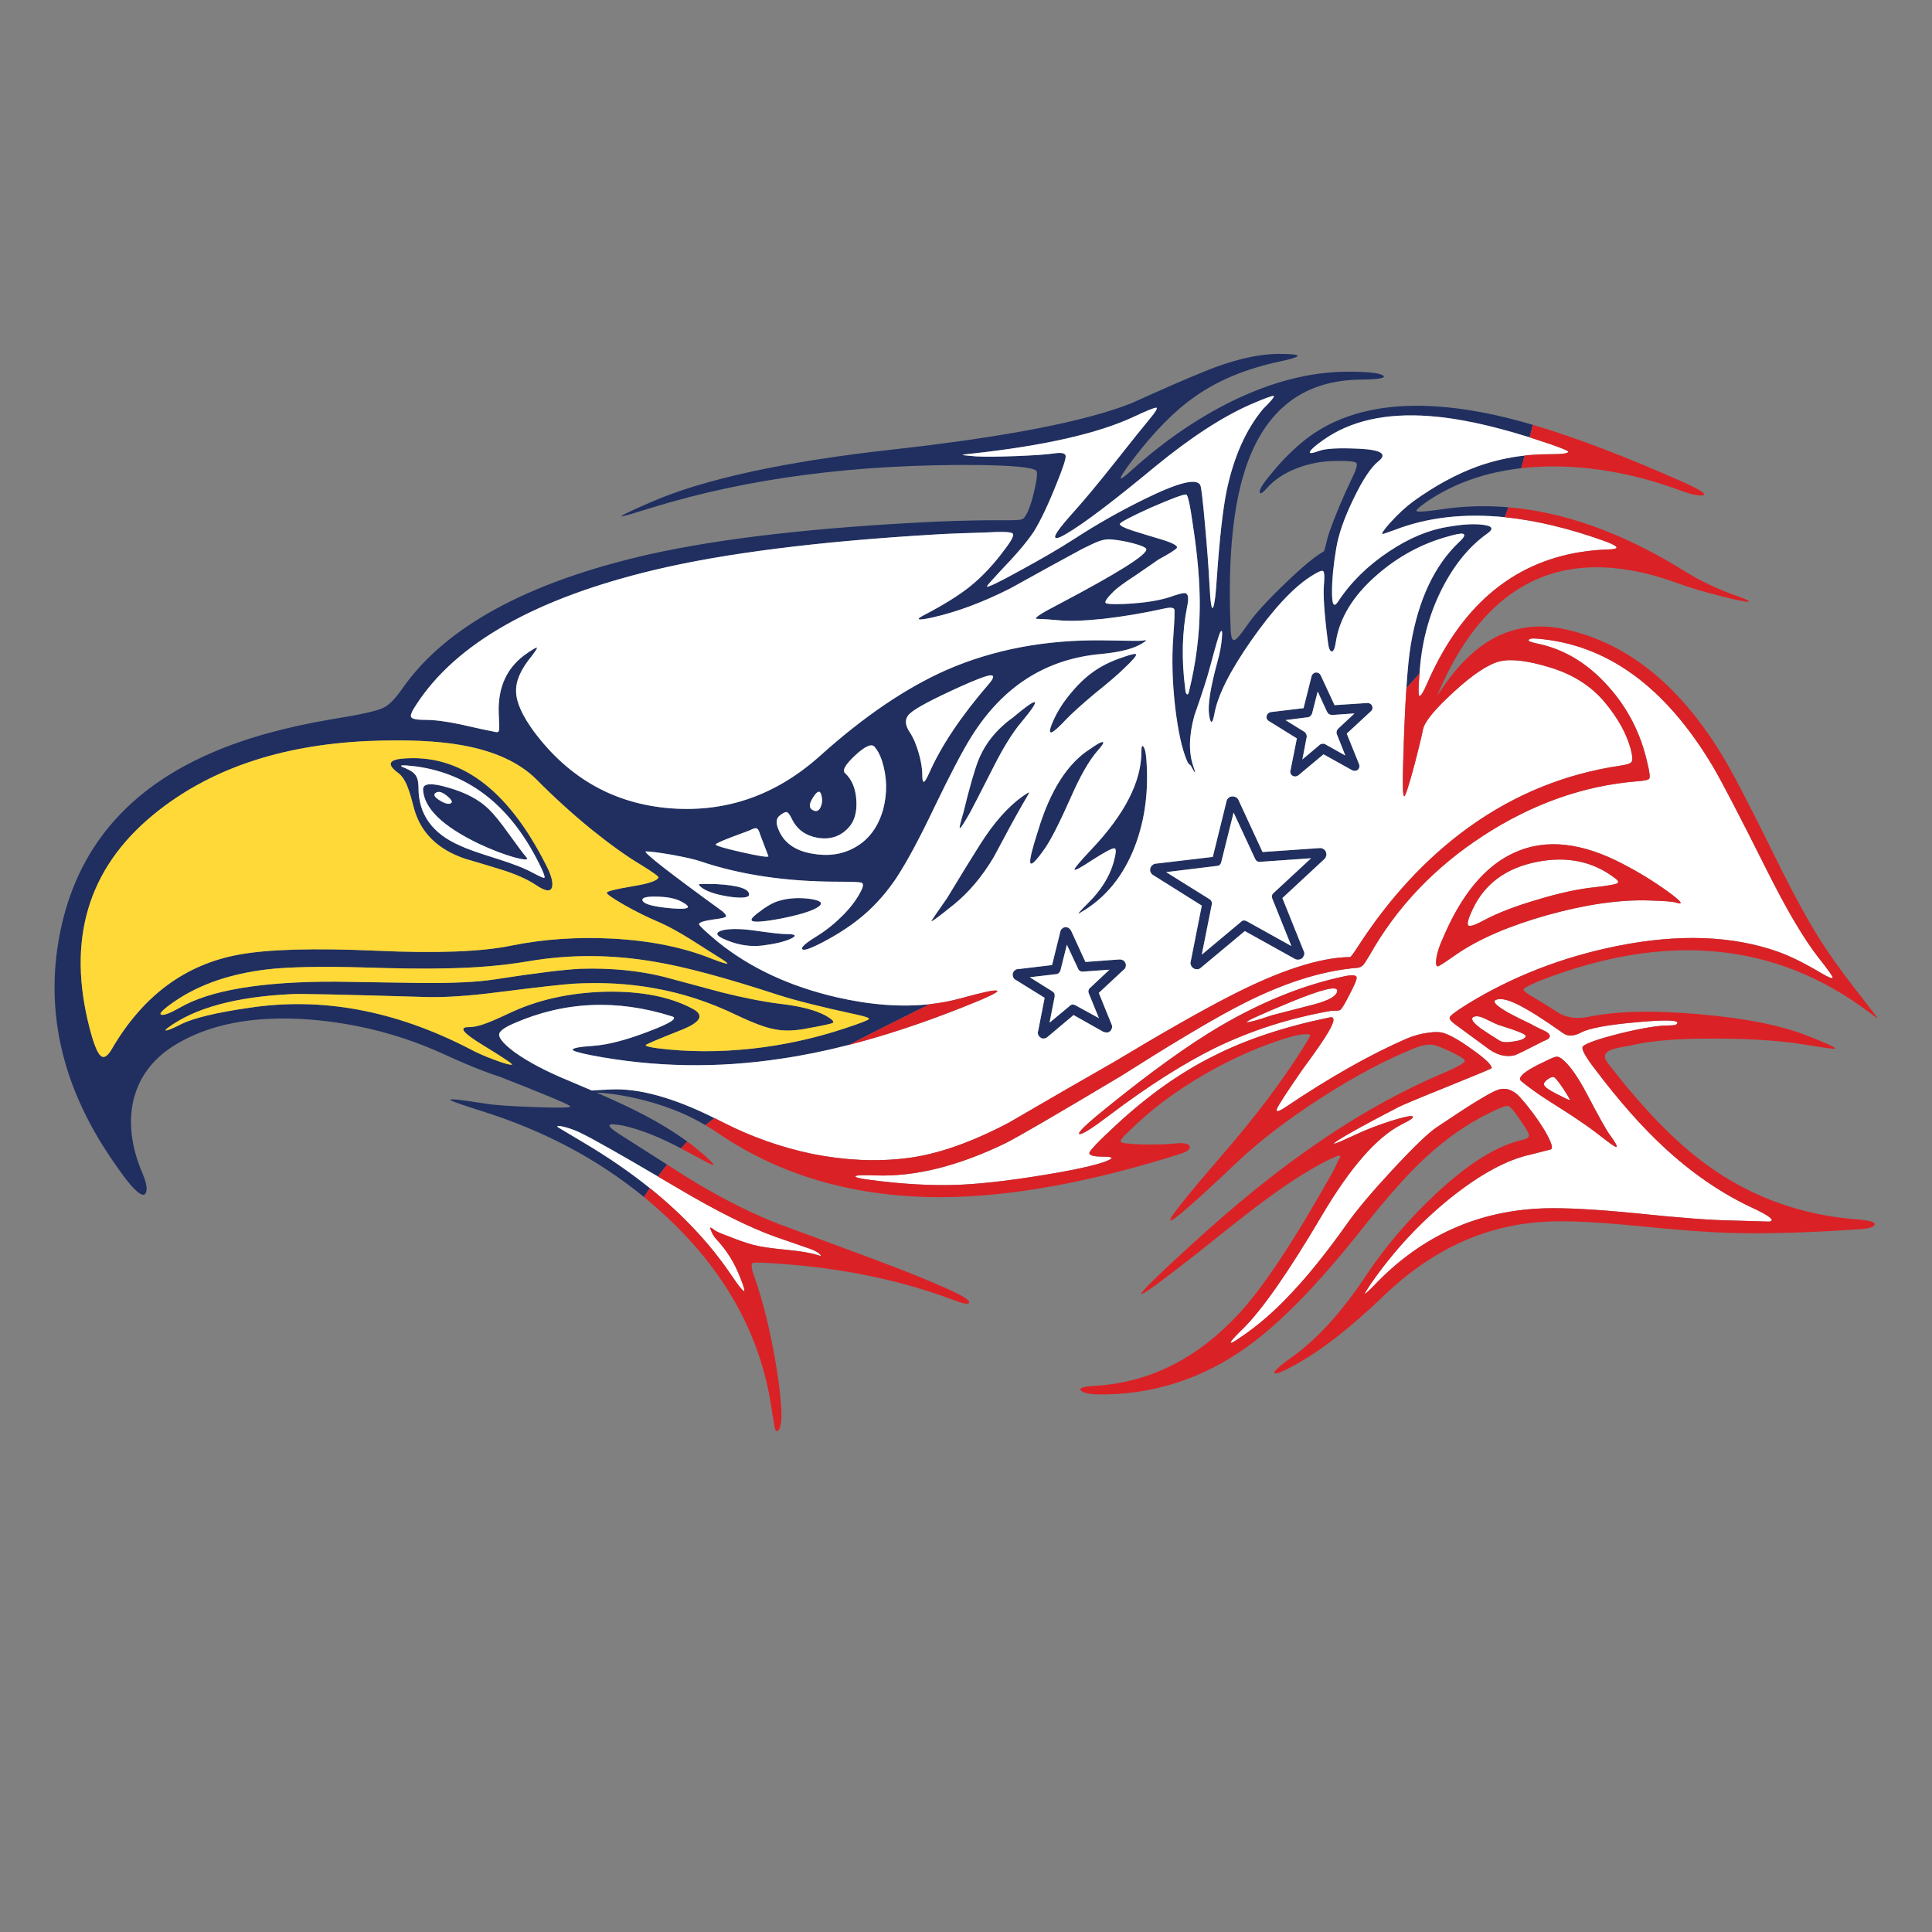 <?xml version="1.0" encoding="utf-8"?>
<!-- Generator: Adobe Illustrator 16.0.0, SVG Export Plug-In . SVG Version: 6.00 Build 0)  -->
<!DOCTYPE svg PUBLIC "-//W3C//DTD SVG 1.1//EN" "http://www.w3.org/Graphics/SVG/1.1/DTD/svg11.dtd">
<svg version="1.1" id="Layer_1" xmlns="http://www.w3.org/2000/svg" xmlns:xlink="http://www.w3.org/1999/xlink" x="0px" y="0px"
	 width="400px" height="400px" viewBox="0 0 400 400" enable-background="new 0 0 400 400" xml:space="preserve">
<rect x="0" y="0" width="400" height="400" fill="#808080" stroke="none"/>
<path fill-rule="evenodd" clip-rule="evenodd" fill="#202F60" d="M92.271,164.567c-0.908-0.678-1.626-0.793-2.154-0.347
	c-0.479,0.38-0.049,0.949,1.288,1.708c0.858,0.479,1.502,0.603,1.932,0.372C93.814,166.053,93.459,165.475,92.271,164.567z
	 M145.163,183.684c-0.479-0.38-0.569-0.595-0.272-0.644c0.231-0.05,1.354-0.05,3.368,0c4.556,0.247,6.834,0.966,6.834,2.153
	c0,0.677-1.395,0.826-4.185,0.446C148.134,185.193,146.219,184.542,145.163,183.684z M141.002,186.63
	c-1.205-0.627-2.881-0.957-5.026-0.99c-2.163-0.05-3.145,0.214-2.947,0.792c0.231,0.76,2.261,1.305,6.091,1.635
	C142.769,188.363,143.396,187.885,141.002,186.63z M156.306,192.672c3.301,0.479,5.456,0.718,6.463,0.718
	c1.964,0,2.303,0.314,1.015,0.941c-1.337,0.627-3.326,1.106-5.968,1.437c-2.443,0.28-4.886-0.083-7.33-1.09
	c-2.443-0.957-2.633-1.676-0.569-2.154C151.551,192.243,153.681,192.292,156.306,192.672z M155.587,190.443
	c0-0.33,0.578-0.908,1.733-1.733c1.106-0.858,2.163-1.502,3.169-1.932c1.964-0.759,4.259-0.998,6.884-0.718
	c2.642,0.33,3.269,0.933,1.882,1.808c-1.304,0.81-3.896,1.593-7.775,2.353C157.552,190.946,155.587,191.021,155.587,190.443z
	 M157.395,172.837c-0.198-0.726-0.413-1.155-0.644-1.287c-0.248-0.148-0.635-0.082-1.164,0.198
	c-0.148,0.099-1.469,0.603-3.962,1.511c-2.295,0.875-3.442,1.403-3.442,1.585c0,0.247,1.775,0.775,5.324,1.584
	c3.549,0.81,5.415,1.098,5.596,0.867C158.063,174.604,157.494,173.118,157.395,172.837z M103.686,180.019
	c-1.667-0.528-4.135-1.271-7.404-2.229c-5.646-1.915-9.162-5.365-10.548-10.351c-0.446-1.767-0.834-3.104-1.164-4.012
	c-0.578-1.684-1.32-2.839-2.229-3.467c-2.146-1.617-1.907-2.575,0.718-2.872c12.034-1.188,22.055,6.19,30.061,22.138
	c0.958,1.865,1.362,3.284,1.213,4.259c-0.198,1.238-1.345,1.14-3.442-0.297C109.06,181.983,106.657,180.927,103.686,180.019z
	 M109.01,177.518c0.479,0.562-0.355,0.562-2.501,0c-2.212-0.627-4.664-1.568-7.354-2.823c-7.461-3.582-11.316-7.296-11.564-11.143
	c-0.099-1.387,1.626-1.552,5.176-0.495c3.599,1.007,6.405,2.492,8.419,4.457c1.089,1.057,2.451,2.732,4.086,5.026
	C107.136,175.132,108.382,176.792,109.01,177.518z M112.674,181.752c0.198-0.05,0.008-0.701-0.569-1.956
	c-5.943-12.547-14.618-19.587-26.025-21.122c-3.12-0.38-3.838-0.256-2.154,0.371c1.057,0.43,1.775,0.933,2.154,1.511
	c0.38,0.562,0.569,1.42,0.569,2.575c0,5.464,2.856,9.442,8.568,11.936c1.288,0.627,3.846,1.535,7.676,2.724
	c3.368,1.057,5.86,2.039,7.478,2.946C111.758,181.463,112.526,181.802,112.674,181.752z M111.09,161.397
	c-3.549-3.533-8.7-5.901-15.452-7.106c-5.084-0.908-11.556-1.197-19.414-0.867c-18.258,0.809-33.082,5.894-44.473,15.254
	c-13.57,11.159-17.961,25.917-13.174,44.274c0.826,3.202,1.593,5.093,2.303,5.671c0.627,0.528,1.37,0.074,2.229-1.362
	c6.421-11.076,15.237-17.622,26.446-19.636c5.993-1.09,15.41-1.354,28.254-0.793c12.563,0.578,21.931,0.223,28.105-1.064
	c6.62-1.337,13.594-1.816,20.924-1.437c7.908,0.43,14.808,1.841,20.701,4.234c1.767,0.677,2.773,0.99,3.021,0.941
	c0.198-0.05-0.404-0.504-1.808-1.362c-2.674-1.684-4.68-2.955-6.017-3.813c-2.41-1.485-4.499-2.616-6.265-3.393
	c-2.394-1.007-4.813-2.203-7.255-3.59c-2.394-1.388-3.591-2.221-3.591-2.502c0-0.297,1.701-0.733,5.101-1.312
	c3.5-0.562,5.365-1.181,5.596-1.857c0.099-0.198-1.123-1.081-3.665-2.649c-2.922-1.733-6.397-4.227-10.425-7.479
	C118.254,168.281,114.54,164.897,111.09,161.397z M168.315,165.137c-0.809,1.255-0.858,2.097-0.148,2.525
	c0.776,0.479,1.354,0.289,1.733-0.569c0.38-0.825,0.404-1.741,0.074-2.748C169.677,163.585,169.124,163.849,168.315,165.137z
	 M225.367,205.078c0.033-0.215,0.132-0.388,0.297-0.521l4.037-3.788l-5.522,0.396c-0.214,0.017-0.404-0.032-0.569-0.148
	c-0.182-0.099-0.314-0.247-0.396-0.445l-2.328-4.978l-1.337,5.349c-0.066,0.198-0.174,0.363-0.322,0.495
	c-0.148,0.149-0.322,0.231-0.52,0.248l-5.497,0.644l4.705,2.946c0.165,0.116,0.297,0.265,0.396,0.446
	c0.049,0.198,0.066,0.396,0.049,0.595l-1.064,5.423l4.234-3.517c0.148-0.148,0.33-0.231,0.544-0.248c0.198,0,0.388,0.05,0.57,0.148
	l4.878,2.675l-2.105-5.15C225.334,205.449,225.317,205.26,225.367,205.078z M209.668,201.958c0-0.033,0-0.066,0-0.099
	c0-0.1,0.008-0.198,0.025-0.298c0.083-0.313,0.223-0.536,0.421-0.668c0.215-0.183,0.429-0.265,0.644-0.248l7.057-0.842l1.708-6.884
	c0.066-0.33,0.206-0.562,0.421-0.693c0.198-0.182,0.404-0.265,0.619-0.248c0.248-0.049,0.495,0.017,0.743,0.198
	c0.166,0.115,0.289,0.248,0.372,0.396c0.016,0.033,0.042,0.066,0.074,0.099l2.972,6.488l7.082-0.521
	c0.214,0,0.412,0.041,0.594,0.124c0.017,0,0.024,0.008,0.024,0.024h0.025c0.231,0.082,0.421,0.289,0.57,0.619
	c0.033,0.082,0.058,0.173,0.074,0.272c0,0.033,0,0.066,0,0.099c0.017,0.1,0.008,0.207-0.024,0.322
	c-0.066,0.33-0.215,0.562-0.446,0.693l-5.126,4.779l2.6,6.413c0.182,0.33,0.206,0.66,0.075,0.991
	c-0.083,0.247-0.215,0.437-0.396,0.569c-0.198,0.165-0.405,0.239-0.619,0.223c-0.115,0-0.255-0.017-0.421-0.05
	c-0.099-0.033-0.189-0.058-0.272-0.074l-6.19-3.491l-5.299,4.457c-0.214,0.231-0.487,0.363-0.817,0.396
	c-0.248,0.049-0.495-0.017-0.743-0.198c-0.165-0.115-0.289-0.248-0.372-0.396c-0.033-0.049-0.058-0.091-0.074-0.124
	c-0.132-0.347-0.141-0.627-0.025-0.842l1.337-6.858l-5.943-3.69c-0.248-0.099-0.445-0.305-0.594-0.619
	C209.709,202.164,209.685,202.057,209.668,201.958z M174.778,212.952c3.219-1.057,4.92-1.708,5.101-1.956
	c0.198-0.231-0.734-0.562-2.798-0.99c-7.099-1.535-12.439-2.881-16.021-4.036c-10.879-3.55-19.364-5.828-25.456-6.835
	c-8.865-1.535-17.581-1.576-26.149-0.123c-5.283,0.907-11.135,1.402-17.556,1.485c-3.929,0.099-9.509,0.033-16.74-0.198
	c-8.865-0.248-15.526-0.107-19.983,0.421c-7.429,0.908-13.636,3.021-18.621,6.339c-2.691,1.816-3.748,2.823-3.169,3.021
	c0.528,0.182,1.799-0.297,3.813-1.437c6.273-3.648,17.036-5.447,32.29-5.398c8.089,0.133,14.024,0.224,17.804,0.272
	c6.521,0.05,11.506-0.189,14.956-0.718c8.634-1.337,14.651-2.08,18.052-2.229c6.174-0.182,11.877,0.371,17.111,1.659
	c5.315,1.436,9.335,2.518,12.059,3.243c4.804,1.189,8.881,1.981,12.232,2.378c4.078,0.479,7.165,1.287,9.261,2.427
	c1.354,0.775,1.832,1.279,1.436,1.51c-0.379,0.198-2.319,0.611-5.819,1.238c-2.394,0.43-4.499,0.446-6.314,0.05
	c-1.816-0.33-4.433-1.313-7.85-2.946c-5.547-2.675-11.201-4.516-16.962-5.522c-5.216-0.958-10.796-1.271-16.739-0.941
	c-2.246,0.149-7.371,0.727-15.377,1.733c-6.191,0.81-11.341,1.147-15.452,1.016c-16.69-0.495-25.819-0.693-27.387-0.594
	c-11.605,0.527-20.189,2.855-25.752,6.982c-0.611,0.479-0.652,0.644-0.124,0.495c0.578-0.148,1.511-0.553,2.798-1.214
	c2.592-1.304,7.338-2.45,14.238-3.441c14.989-2.262,30.152,0.562,45.488,8.469c1.585,0.858,3.384,1.65,5.398,2.377
	c1.915,0.71,3.062,1.024,3.442,0.941c0.248-0.1-1.791-1.47-6.116-4.11c-4.011-2.443-4.969-3.665-2.873-3.665
	c0.908,0,1.915-0.189,3.021-0.57c1.156-0.379,2.955-1.146,5.398-2.302c5.844-2.774,12.48-4.26,19.909-4.458
	c7.379-0.148,13.396,1.023,18.051,3.517c2.542,1.337,1.726,2.823-2.451,4.457c-4.837,1.915-7.255,2.947-7.255,3.096
	c0,0.198,0.833,0.412,2.501,0.644c6.24,0.776,12.736,0.801,19.488,0.074C162.232,216.386,168.604,214.999,174.778,212.952z
	 M213.085,164.071c0,0.1-0.43,0.867-1.288,2.304c-1.486,2.575-3.5,6.265-6.042,11.068c-2.394,4.028-5.15,7.305-8.27,9.831
	c-3.203,2.592-4.755,3.722-4.656,3.392c0-0.049,1.073-1.609,3.219-4.68c3.021-4.985,5.324-8.725,6.909-11.218
	c2.823-4.457,5.745-7.758,8.766-9.904C212.631,164.237,213.085,163.973,213.085,164.071z M205.755,158.674
	c-2.972,5.844-4.622,9.055-4.953,9.633c-1.205,2.112-1.898,3.169-2.08,3.169c-0.149,0,0.091-1.057,0.718-3.169
	c1.238-5.085,2.271-8.7,3.095-10.847c1.387-3.499,3.781-6.471,7.181-8.914c2.691-2.262,4.202-3.318,4.532-3.17
	c0.28,0.198-0.652,1.585-2.798,4.16C209.668,151.649,207.769,154.695,205.755,158.674z M181.043,154.588
	c-0.627-0.677-1.948-0.082-3.962,1.783c-2.014,1.865-2.732,3.087-2.154,3.664c1.436,1.305,2.229,3.203,2.377,5.695
	c0.149,2.443-0.404,4.334-1.659,5.671c-1.634,1.767-3.722,2.459-6.265,2.08c-2.526-0.43-4.317-1.7-5.374-3.813
	c-0.429-0.908-0.792-1.411-1.089-1.511c-0.281-0.099-0.784,0.141-1.511,0.719c-0.709,0.577-0.8,1.494-0.272,2.748
	c1.056,2.773,3.375,4.474,6.958,5.102c3.318,0.61,6.265,0.197,8.84-1.238c2.873-1.568,4.837-4.177,5.894-7.825
	c0.908-3.4,0.842-6.76-0.198-10.078C182.231,156.346,181.703,155.347,181.043,154.588z M204.963,139.83
	c-0.859,0.099-2.939,0.891-6.24,2.377c-5.712,2.592-9.137,4.416-10.276,5.472c-1.156,1.008-1.18,2.328-0.074,3.962
	c0.66,0.958,1.254,2.32,1.783,4.086c0.528,1.767,0.792,3.327,0.792,4.681c0,1.057,0.124,1.535,0.372,1.436
	c0.181-0.049,0.536-0.651,1.065-1.808c2.492-5.646,6.62-11.803,12.38-18.472C205.822,140.325,205.888,139.747,204.963,139.83z
	 M236.733,154.588c0.297,0.38,0.495,1.188,0.594,2.427c0.528,6.57-0.239,12.587-2.303,18.052c-2.394,6.322-6.208,10.97-11.44,13.94
	c-0.71,0.479-0.157-0.189,1.66-2.005c2.69-2.642,4.465-5.473,5.324-8.494c0.528-1.914,0.578-2.872,0.148-2.872
	c-0.446-0.05-1.981,0.768-4.605,2.451c-2.394,1.585-3.615,2.229-3.665,1.932c0-0.28,1.172-1.667,3.517-4.16
	c6.9-7.28,10.35-14.016,10.35-20.206C236.312,154.547,236.453,154.191,236.733,154.588z M227.249,155.43
	c-1.766,2.014-3.632,5.274-5.596,9.781c-2.262,5.085-4.012,8.535-5.25,10.351c-1.915,2.74-2.946,3.747-3.096,3.021
	c-0.148-0.627,0.404-2.881,1.66-6.76c2.493-8.188,6.059-13.768,10.697-16.739c1.486-1.057,2.377-1.535,2.675-1.437
	C228.619,153.696,228.256,154.291,227.249,155.43z M225.813,139.483c1.866-1.437,4.119-2.584,6.76-3.442
	c1.767-0.627,2.649-0.801,2.649-0.521c0.05,0.298-0.784,1.255-2.5,2.873c-1.156,1.155-3.195,2.905-6.116,5.249
	c-2.641,2.213-4.631,4.012-5.968,5.398c-2.773,2.972-3.78,3.4-3.021,1.288c0.676-1.816,1.659-3.607,2.947-5.374
	C222.297,142.645,224.046,140.82,225.813,139.483z M260.258,178.311c-0.166-0.116-0.289-0.265-0.372-0.446l-4.482-9.633
	l-2.575,10.326c-0.049,0.182-0.148,0.347-0.297,0.495c-0.165,0.148-0.347,0.223-0.545,0.223l-10.548,1.288l9.013,5.621
	c0.166,0.099,0.289,0.239,0.372,0.421c0.083,0.198,0.107,0.396,0.074,0.594l-2.08,10.45l8.171-6.834
	c0.148-0.149,0.322-0.231,0.52-0.248c0.199,0,0.396,0.05,0.595,0.148l9.261,5.15l-3.961-9.855c-0.082-0.198-0.1-0.388-0.05-0.569
	c0.032-0.214,0.132-0.388,0.297-0.52l7.8-7.23l-10.598,0.742C260.637,178.45,260.438,178.409,260.258,178.311z M254.363,165.187
	c0.018-0.017,0.033-0.025,0.05-0.025c0.215-0.182,0.438-0.272,0.669-0.272c0.215-0.017,0.438,0.017,0.668,0.1
	c0.033,0.017,0.066,0.041,0.1,0.074c0.215,0.082,0.388,0.239,0.52,0.471c0.018,0.032,0.033,0.065,0.05,0.099l4.978,10.771
	l11.811-0.817c0.281-0.032,0.545,0.033,0.793,0.198c0.281,0.148,0.463,0.38,0.545,0.693c0.082,0.248,0.1,0.471,0.049,0.669
	c-0.049,0.23-0.148,0.445-0.297,0.644c-0.033,0.017-0.065,0.041-0.099,0.074l-8.691,8.072l4.358,10.846
	c0.215,0.331,0.247,0.686,0.099,1.064c-0.065,0.133-0.148,0.281-0.247,0.446c-0.066,0.033-0.125,0.082-0.174,0.148
	c-0.182,0.132-0.413,0.215-0.693,0.248c-0.281,0.017-0.528-0.033-0.742-0.148l-10.376-5.771l-9.112,7.603
	c-0.255,0.214-0.495,0.313-0.718,0.297c-0.248,0.033-0.503-0.024-0.768-0.173c-0.017-0.017-0.033-0.024-0.05-0.024
	c-0.181-0.133-0.322-0.281-0.421-0.446c-0.165-0.297-0.223-0.586-0.173-0.866l0.025-0.025l2.303-11.638l-10.053-6.314
	c-0.049-0.033-0.091-0.058-0.124-0.074c-0.148-0.116-0.264-0.248-0.347-0.396c-0.033-0.049-0.058-0.091-0.074-0.124
	c-0.099-0.198-0.124-0.43-0.074-0.693c0.049-0.33,0.198-0.586,0.446-0.768c0.198-0.197,0.429-0.305,0.693-0.321
	c0.017,0,0.034,0,0.05,0l11.762-1.388l2.848-11.539C253.976,165.632,254.116,165.4,254.363,165.187z M271.672,147.654
	c-0.016,0.033-0.033,0.074-0.049,0.124c-0.066,0.182-0.165,0.33-0.297,0.445c-0.231,0.215-0.471,0.313-0.719,0.298l-4.457,0.569
	l3.863,2.401c0.032,0.017,0.074,0.042,0.123,0.074c0.1,0.05,0.182,0.166,0.248,0.348c0.182,0.297,0.215,0.61,0.1,0.94l-0.843,4.383
	l3.442-2.897c0.23-0.247,0.479-0.363,0.742-0.347c0.248-0.049,0.504,0.025,0.768,0.224l3.938,2.203l-1.658-4.185
	c-0.133-0.231-0.182-0.454-0.148-0.669c0-0.214,0.098-0.437,0.297-0.668c0.016-0.033,0.041-0.058,0.074-0.074l3.343-3.12
	l-4.556,0.322c-0.182,0.016-0.363-0.017-0.546-0.1c-0.264-0.082-0.462-0.28-0.594-0.594l-0.025-0.025l-1.906-4.135L271.672,147.654z
	 M271.549,140.003c0.049-0.215,0.165-0.388,0.347-0.52c0.148-0.149,0.321-0.231,0.521-0.248c0.214-0.017,0.42,0.024,0.619,0.124
	c0.164,0.115,0.297,0.264,0.396,0.445l2.872,6.19l6.81-0.445c0.198-0.017,0.389,0.033,0.569,0.148
	c0.182,0.099,0.314,0.247,0.396,0.446c0.082,0.197,0.107,0.396,0.074,0.594c-0.049,0.198-0.156,0.371-0.322,0.521l-5.001,4.63
	l2.575,6.389c0.066,0.182,0.074,0.38,0.024,0.595c-0.05,0.197-0.149,0.371-0.298,0.52c-0.164,0.116-0.346,0.182-0.544,0.198
	c-0.215,0.017-0.413-0.017-0.595-0.099l-5.967-3.318l-5.225,4.358c-0.183,0.132-0.372,0.206-0.57,0.223
	c-0.215,0.017-0.413-0.025-0.594-0.124c-0.182-0.099-0.314-0.239-0.396-0.421c-0.1-0.198-0.124-0.396-0.074-0.595l1.337-6.735
	l-5.794-3.59c-0.198-0.116-0.34-0.272-0.422-0.471s-0.09-0.396-0.024-0.595c0.033-0.214,0.132-0.388,0.298-0.52
	c0.148-0.148,0.321-0.239,0.52-0.272l6.809-0.817L271.549,140.003z M288.561,109.793c-1.486,0.528-2.254,0.792-2.303,0.792
	c-0.281-0.099,0.223-0.866,1.51-2.303c1.635-1.815,3.27-3.326,4.902-4.531c4.458-3.202,8.865-5.596,13.224-7.181
	c3.142-1.129,6.407-1.88,9.794-2.254c-0.248,0.879-0.5,1.754-0.756,2.625c-7.443,0.845-13.932,3.14-19.463,6.884
	c-1.717,1.205-2.435,1.874-2.154,2.006c0.281,0.198,1.906,0.083,4.879-0.347c4.636-0.712,9.336-0.864,14.102-0.458
	c-0.243,0.688-0.49,1.373-0.743,2.056C303.035,106.225,295.371,107.129,288.561,109.793z M246.959,108.58
	c-0.578-4.127-1.04-6.19-1.386-6.19c-0.611-0.05-3.054,0.858-7.33,2.724c-4.259,1.932-6.389,3.062-6.389,3.393
	c0,0.33,0.883,0.783,2.649,1.361c2.311,0.727,4.036,1.255,5.175,1.585c2.971,0.858,4.292,1.527,3.962,2.006
	c-0.281,0.38-1.577,1.196-3.888,2.451c-0.231,0.182-1.783,1.255-4.655,3.219c-2.36,1.536-3.896,2.666-4.606,3.393
	c-1.287,1.288-1.816,2.056-1.584,2.303c0.198,0.231,1.444,0.306,3.739,0.224c4.457-0.198,7.932-0.776,10.425-1.733
	c1.288-0.43,2.08-0.595,2.377-0.495c0.578,0.182,0.694,1.089,0.347,2.724c-1.057,5.266-1.197,10.92-0.421,16.962
	c0.05,0.71,0.165,1.114,0.347,1.213c0.198,0.149,0.347-0.041,0.446-0.569c1.436-5.794,2.179-11.589,2.229-17.383
	C248.445,120.829,247.967,115.101,246.959,108.58z M199.292,94.192c0.099,0.05,1.032,0.149,2.798,0.298
	c1.783,0.099,4.614,0.074,8.493-0.074c3.731-0.148,6.339-0.339,7.825-0.569c1.436-0.198,2.179-0.009,2.229,0.569
	c0.049,0.577-0.545,2.401-1.783,5.472c-1.783,4.491-3.392,7.892-4.829,10.202c-1.436,2.146-3.714,4.829-6.834,8.048
	c-1.965,2.113-2.922,3.211-2.873,3.294c0.248,0.198,2.576-0.925,6.983-3.368c4.408-2.394,8.098-4.548,11.069-6.463
	c4.639-3.021,9.5-5.777,14.584-8.271c7.099-3.499,10.962-4.433,11.589-2.798c0.182,0.479,0.487,3.087,0.916,7.824
	c0.43,4.655,0.743,8.824,0.941,12.505c0.198,4.028,0.462,5.638,0.792,4.829c0.281-0.677,0.521-2.6,0.719-5.77
	c0.578-8.387,1.271-14.544,2.08-18.473c1.486-6.95,3.979-12.529,7.479-16.739c1.732-1.717,2.476-2.625,2.229-2.724
	c-0.248-0.1-1.808,0.471-4.68,1.708c-5.845,2.543-12.48,6.859-19.909,12.951c-8.667,7.181-14.774,11.804-18.324,13.866
	c-1.767,1.057-2.534,1.181-2.303,0.372c0.297-0.776,1.568-2.41,3.813-4.903c2.113-2.344,4.771-5.53,7.973-9.558
	c3.979-5.035,6.571-8.271,7.775-9.707c1.238-1.485,1.692-2.254,1.362-2.303c-0.379-0.033-1.94,0.594-4.68,1.882
	c-7.379,3.45-18.563,5.992-33.553,7.627C199.821,94.053,199.193,94.144,199.292,94.192z M135.109,105.063
	c-3.979,1.238-6.117,1.857-6.414,1.857c-0.38-0.05,1.634-1.032,6.042-2.947c10.978-4.787,27.726-8.427,50.242-10.92
	c23.244-2.592,39.661-5.777,49.252-9.558c6.571-2.972,11.531-5.135,14.882-6.488c5.894-2.443,11.093-3.689,15.601-3.739
	c5.167,0,5.232,0.528,0.197,1.585c-6.949,1.486-12.793,3.912-17.531,7.28c-4.209,2.922-8.543,7.329-13,13.223
	c-3.17,4.21-3.145,4.829,0.074,1.857c6.554-5.894,13.429-10.614,20.627-14.164c8.336-4.061,16.334-6.092,23.994-6.092
	c4.078,0,6.496,0.256,7.256,0.768c0.775,0.528-0.752,0.817-4.582,0.867c-11.406,0.099-19.198,5.753-23.375,16.962
	c-3.021,8.105-4.217,19.611-3.59,34.519c0.049,1.767,0.313,2.575,0.792,2.427c0.429-0.082,1.312-1.106,2.649-3.07
	c1.486-2.163,4.028-4.969,7.627-8.419c3.599-3.5,6.33-5.778,8.196-6.835c0.099-0.05,0.239-0.454,0.421-1.213
	c0.247-1.106,0.487-1.998,0.718-2.675c1.206-3.45,2.815-7.279,4.829-11.489c0.809-1.635,1.072-2.617,0.793-2.947
	c-0.331-0.33-1.768-0.47-4.31-0.421c-2.839,0.033-5.546,0.554-8.122,1.561c-2.543,1.007-4.557,2.353-6.042,4.036
	c-0.727,0.809-1.205,1.172-1.437,1.09c-0.379-0.446,0.389-1.791,2.303-4.037c1.767-2.212,3.707-4.226,5.82-6.041
	c8.766-7.66,21.584-9.839,38.455-6.538c3.012,0.584,6.301,1.401,9.867,2.452c-0.206,0.87-0.421,1.737-0.643,2.6
	c-8.057-2.524-14.97-3.993-20.738-4.407c-9.047-0.677-16.377,0.974-21.99,4.952c-1.634,1.155-2.541,1.948-2.723,2.377
	c-0.297,0.479,0.346,0.43,1.932-0.148c1.303-0.479,4.061-0.619,8.27-0.421c4.507,0.231,5.828,1.09,3.963,2.575
	c-1.536,1.205-3.261,3.797-5.176,7.775c-1.915,3.929-3.111,7.354-3.591,10.276c-0.577,3.45-0.866,6.372-0.866,8.766
	c-0.049,2.823,0.355,3.591,1.213,2.303c2.642-4.027,6.166-7.503,10.574-10.425c4.16-2.773,8.229-4.474,12.207-5.101
	c2.972-0.528,5.391-0.669,7.256-0.421c1.964,0.23,2.277,0.825,0.94,1.782c-3.681,2.592-6.793,6.356-9.335,11.292
	c-2.642,5.167-4.201,10.796-4.68,16.888c-0.024,0.277-0.045,0.546-0.063,0.805c-0.117,0.136-0.237,0.271-0.359,0.409
	c-0.75,0.857-1.533,1.724-2.352,2.6c0.256-3.93,0.562-6.926,0.916-8.989c1.568-9.294,4.895-16.359,9.979-21.196
	c1.107-1.007,1.371-1.584,0.793-1.733c-0.43-0.099-1.461,0.092-3.096,0.57c-5.414,1.485-10.326,4.151-14.733,7.998
	c-4.886,4.259-7.71,8.881-8.469,13.866c-0.198,1.338-0.486,1.981-0.866,1.932c-0.38-0.049-0.645-0.768-0.793-2.154
	c-0.727-5.646-0.99-9.574-0.792-11.787c0.148-1.684,0.074-2.592-0.223-2.724c-0.281-0.148-1.165,0.256-2.649,1.214
	c-3.648,2.394-7.701,6.776-12.158,13.148s-7.017,11.481-7.677,15.328c-0.198,1.04-0.396,1.56-0.594,1.56
	c-0.182,0-0.347-0.52-0.496-1.56c-0.28-1.965,0.297-5.588,1.733-10.871c0.479-1.667,0.785-3.269,0.916-4.804
	c0.148-1.535,0.033-1.965-0.346-1.287c-0.281,0.561-0.949,2.831-2.006,6.81c-0.578,2.261-1.684,5.711-3.318,10.351
	c-1.156,4.176-1.23,7.701-0.223,10.573c0.627,1.733,0.438,1.659-0.569-0.224c-0.33-0.181-0.57-0.47-0.718-0.866
	c-1.057-2.394-1.89-6.174-2.5-11.341c-0.578-5.184-0.702-9.979-0.372-14.387c0.248-3.401,0.322-5.291,0.223-5.671
	c-0.149-0.429-0.916-0.479-2.303-0.148c-4.078,0.908-8.196,1.602-12.356,2.08c-4.078,0.429-7.198,0.528-9.36,0.297
	c-1.535-0.148-3.07-0.247-4.605-0.297c-0.331-0.231,1.139-1.188,4.408-2.872c12.546-6.604,18.678-10.458,18.398-11.564
	c-0.099-0.33-0.965-0.718-2.6-1.164c-1.584-0.429-3.161-0.71-4.729-0.842c-0.776-0.049-1.568,0.066-2.377,0.347
	c-0.578,0.198-1.733,0.727-3.467,1.585c-3.483,1.865-8.46,4.598-14.932,8.196c-5.663,2.872-11.052,4.887-16.169,6.042
	c-3.219,0.71-3.706,0.495-1.461-0.644c3.846-2.015,6.892-3.913,9.137-5.695c2.592-2.063,5.059-4.696,7.404-7.899
	c1.387-1.815,1.89-2.872,1.511-3.17c-0.38-0.33-2.221-0.396-5.522-0.197c-4.705,0.132-8.229,0.271-10.573,0.421
	c-24.201,1.436-43.54,3.879-58.018,7.329c-24.679,5.894-41.138,15.212-49.375,27.956c-0.908,1.354-1.246,2.196-1.015,2.526
	c0.198,0.38,1.155,0.569,2.873,0.569c1.964,0,4.416,0.313,7.354,0.941c3.302,0.759,5.745,1.287,7.33,1.584
	c0.33,0.083,0.545-0.041,0.644-0.371c0.049-0.33,0.025-1.452-0.074-3.367c-0.248-5.613,1.741-9.831,5.968-12.654
	c1.139-0.775,1.783-1.139,1.931-1.089c0.099,0.099-0.256,0.677-1.064,1.733c-2.262,2.724-3.343,5.191-3.244,7.403
	c0.049,2.196,1.271,4.928,3.665,8.196c7.28,9.773,16.789,15.089,28.526,15.947c11.506,0.825,21.766-2.814,30.779-10.92
	c9.063-8.139,17.788-14.057,26.174-17.755c9.674-4.21,20.404-6.248,32.191-6.116c5.216,0.099,7.948,0.124,8.196,0.074
	c0.528-0.099,0.842-0.124,0.941-0.074c0.05,0-0.099,0.124-0.445,0.371c-1.717,1.238-4.664,2.056-8.84,2.452
	c-11.457,0.99-20.437,6.71-26.941,17.16c-1.733,2.74-4.276,7.585-7.627,14.535c-3.12,6.554-5.778,11.489-7.974,14.808
	c-1.915,2.823-4.053,5.267-6.413,7.33c-2.394,2.097-5.291,4.036-8.691,5.819c-2.642,1.386-4.078,1.865-4.309,1.436
	c-0.28-0.379,0.842-1.337,3.368-2.872c1.882-1.205,3.632-2.642,5.25-4.309c1.635-1.684,2.856-3.368,3.665-5.052
	c0.396-0.809,0.396-1.313,0-1.511c-0.479-0.132-2.08-0.197-4.804-0.197c-10.73,0-20.264-1.412-28.601-4.234
	c-0.974-0.347-2.873-0.785-5.695-1.313c-2.773-0.479-4.614-0.719-5.522-0.719c-0.825,0,4.466,4.144,15.873,12.431
	c0.627,0.578,0.842,0.941,0.644,1.09c-0.182,0.198-1.04,0.388-2.575,0.569c-2.063,0.297-3.046,0.636-2.947,1.016
	c0.099,0.33,1.411,1.552,3.937,3.665c6.669,5.364,14.841,9.17,24.515,11.415c6.969,1.599,13.387,2.082,19.252,1.448
	c-1.477,0.742-2.959,1.48-4.445,2.217c-4.138,2.047-8.249,4.123-12.332,6.227c-4.835,1.236-9.491,2.182-13.966,2.836
	c-13.272,2.014-26.38,1.774-39.322-0.718c-2.592-0.528-3.863-0.908-3.813-1.14c0-0.347,1.37-0.61,4.111-0.792
	c3.054-0.198,6.884-1.181,11.489-2.946c4.606-1.733,6.257-2.79,4.953-3.17c-11.357-3.599-22.253-3.12-32.686,1.437
	c-1.486,0.627-2.452,1.229-2.897,1.807c-0.661,0.81,0.371,2.221,3.095,4.234c2.839,2.015,6.529,3.954,11.068,5.819
	c1.717,0.716,3.327,1.401,4.829,2.056c0.904-0.07,2.221-0.145,3.95-0.224c5.836-0.269,12.992,1.712,21.469,5.943
	c-0.638,0.451-1.273,0.935-1.907,1.448c-3.384-2.01-7.164-3.603-11.341-4.778c-4.015-1.131-7.75-1.787-11.205-1.969
	c3.789,1.651,6.843,3.079,9.162,4.284c3.629,1.857,6.844,3.813,9.645,5.868c-0.445,0.45-0.891,0.916-1.337,1.399
	c-4.368-2.325-8.334-3.889-11.898-4.692c-1.815-0.331-2.773-0.372-2.872-0.124c-0.023,0.044-0.027,0.097-0.013,0.161
	c0.091,0.322,0.764,0.888,2.019,1.696c4.059,2.596,7.361,4.7,9.905,6.314c-0.628,0.793-1.256,1.618-1.882,2.476
	c-8.037-4.716-13.27-7.671-15.699-8.865c-1.106-0.577-2.287-1.031-3.541-1.361c-1.288-0.33-1.792-0.33-1.511,0l5.175,3.095
	c5.088,2.998,9.719,6.177,13.892,9.534c-0.41,0.604-0.814,1.22-1.213,1.845c-9.589-7.845-20.757-13.768-33.503-17.767
	c-4.127-1.305-6.314-2.072-6.562-2.304c-0.38-0.347,1.997-0.107,7.131,0.719c2.097,0.33,5.472,0.569,10.127,0.718
	c4.656,0.182,7.173,0.157,7.553-0.074c0.231-0.148-1.973-1.155-6.611-3.021c-1.536-0.628-4.193-1.685-7.974-3.17
	c-3.021-0.958-6.834-2.493-11.44-4.605c-8.815-4.062-18.159-6.479-28.031-7.256c-11.556-0.858-20.924,0.966-28.105,5.473
	c-4.358,2.773-7.115,6.487-8.27,11.143c-1.106,4.688-0.479,9.79,1.881,15.304c0.809,1.915,1.023,3.26,0.644,4.036
	c-0.396,0.759-1.403,0.231-3.021-1.585c-0.958-1.106-1.989-2.477-3.095-4.11c-11.027-15.519-14.907-31.572-11.638-48.162
	c3.45-17.384,13.966-29.839,31.547-37.366c6.851-2.972,15.122-5.275,24.812-6.909c5.695-0.908,9.187-1.676,10.475-2.303
	c1.156-0.479,2.501-1.815,4.036-4.012c8.915-12.794,25.876-22.047,50.886-27.758c14.857-3.352,34.626-5.621,59.306-6.81
	c5.943-0.248,11.043-0.348,15.303-0.298c1.535,0,2.493-0.074,2.872-0.223c0.297-0.132,0.636-0.562,1.015-1.288
	c0.578-1.205,1.106-2.905,1.585-5.101c0.479-2.212,0.57-3.434,0.272-3.665c-0.81-0.677-4.779-1.064-11.911-1.164
	C177.403,96.042,154.902,98.972,135.109,105.063z"/>
<path fill-rule="evenodd" clip-rule="evenodd" fill="#FFFFFF" d="M341.031,157.807c-1.338-5.942-3.994-11.143-7.973-15.6
	c-4.26-4.837-9.221-7.833-14.883-8.989c-1.337-0.28-1.882-0.536-1.635-0.768c0.182-0.247,0.752-0.321,1.709-0.223
	c14.428,1.139,26.554,9.954,36.376,26.446c1.815,3.07,5.48,10.111,10.994,21.122c4.226,8.485,7.892,14.692,10.994,18.621
	c1.833,2.312,2.774,3.632,2.823,3.962c0.033,0.33-0.734,0.041-2.303-0.867c-3.45-2.063-6.447-3.549-8.988-4.457
	c-9.443-3.351-20.537-3.756-33.281-1.213c-11.406,2.295-21.807,6.339-31.2,12.133c-2.245,1.403-3.417,2.295-3.517,2.675
	c-0.148,0.38,0.521,1.073,2.006,2.08l5.398,3.962c2.063,1.667,4.077,2.262,6.042,1.783c0.38-0.1,2.386-1.082,6.017-2.947
	c1.486-0.528,1.66-1.172,0.521-1.931c-1.684-0.776-2.74-1.305-3.169-1.585c-1.733-0.81-3.27-1.577-4.606-2.304
	c-2.624-1.485-3.483-2.394-2.575-2.724c0.908-0.347,2.344-0.041,4.309,0.917c2.195,1.056,5.357,3.045,9.484,5.967
	c0.957,0.727,2.18,0.71,3.664-0.05c1.684-0.924,5.563-1.65,11.639-2.179c6.092-0.562,8.873-0.462,8.345,0.297
	c-0.099,0.248-0.693,0.372-1.782,0.372c-2.163,0-5.473,0.545-9.93,1.634c-4.408,1.106-7,1.998-7.775,2.675
	c-0.43,0.43,0.363,1.956,2.377,4.581c4.985,6.62,9.781,12.059,14.387,16.318c5.695,5.282,11.68,9.409,17.953,12.381
	c3.945,1.816,5.216,2.823,3.813,3.021c-2.971-0.099-5.465-0.173-7.479-0.223c-4.308-0.049-11.035-0.553-20.181-1.511
	c-8.254-0.809-14.535-1.146-18.845-1.015c-13.75,0.43-25.463,5.703-35.137,15.823c-1.205,1.238-1.882,1.857-2.03,1.857
	c-0.083-0.034,0.329-0.727,1.237-2.08c4.689-6.752,10.153-12.646,16.393-17.681c6.224-4.985,11.805-8.007,16.74-9.063l4.16-1.064
	c0.479-0.33,0-1.7-1.437-4.11c-1.437-2.345-3.112-4.589-5.026-6.735c-1.438-1.535-2.973-2.021-4.606-1.461
	c-1.618,0.578-5.836,3.17-12.653,7.775c-1.668,1.106-4.68,4.003-9.038,8.691c-4.407,4.754-7.595,8.543-9.559,11.366
	c-4.077,5.744-7.866,10.466-11.365,14.163c-3.499,3.781-7.091,6.893-10.771,9.336c-1.305,0.908-1.932,1.222-1.882,0.94
	c0.099-0.33,0.916-1.237,2.451-2.724c4.027-3.945,9.533-11.836,16.516-23.672c5.811-9.822,11.251-16.047,16.318-18.671
	c1.965-0.957,2.757-1.535,2.378-1.733c-0.331-0.198-1.89,0.14-4.681,1.015c-2.773,0.908-5.217,1.866-7.329,2.873
	c-4.21,1.965-5.308,2.294-3.294,0.99c2.014-1.288,6.059-3.508,12.134-6.661c0.677-0.396,4.177-1.865,10.499-4.407
	c6.043-2.443,9.063-3.706,9.063-3.789c0-0.677-1.32-1.948-3.961-3.813c-2.625-1.915-4.681-3.087-6.166-3.517
	c-0.727-0.197-1.733-0.197-3.021,0c-1.485,0.183-2.971,0.587-4.457,1.214c-7.479,3.252-15.79,7.948-24.936,14.09
	c-1.635,1.106-2.262,1.222-1.882,0.347c0.38-0.858,2.13-3.541,5.25-8.048c2.014-2.724,3.549-4.903,4.605-6.537
	c2.015-3.12,2.345-4.531,0.991-4.234c-9.344,1.915-17.392,4.598-24.144,8.048c-6.802,3.4-13.487,8.146-20.058,14.238
	c-3.731,3.45-5.571,5.39-5.522,5.819c0,0.479,1.007,0.718,3.021,0.718c2.047,0,2.088,0.355,0.124,1.064
	c-1.915,0.677-4.887,1.379-8.915,2.104c-8.518,1.52-15.559,2.402-21.122,2.65c-5.514,0.231-11.696-0.107-18.547-1.016
	c-2.245-0.28-3.228-0.545-2.947-0.792c0.33-0.183,1.742-0.224,4.234-0.124c8.056,0.28,16.946-1.923,26.669-6.611
	c2.443-1.205,10.449-5.86,24.019-13.966c10.202-6.472,18.011-11.144,23.424-14.016c9.344-4.985,17.871-7.783,25.58-8.395
	c0.445-0.05,0.834-0.247,1.164-0.595c0.281-0.329,0.734-1.022,1.361-2.08c5.563-9.871,13.372-18.084,23.426-24.638
	c10.168-6.62,20.783-10.384,31.844-11.292c1.535-0.099,2.402-0.289,2.6-0.569C341.658,160.853,341.51,159.722,341.031,157.807z
	 M335.436,158.525c-11.357,1.684-21.758,5.901-31.201,12.653c-8.865,6.372-16.623,14.733-23.275,25.084
	c-0.826,1.255-1.305,1.882-1.438,1.882c-6.289,0.083-14.609,2.79-24.959,8.122c-5.795,2.971-13.793,7.52-23.995,13.645
	c-5.134,2.921-12.398,7.114-21.791,12.578c-7.958,4.177-15.072,6.62-21.345,7.33c-6.125,0.727-12.546,0.421-19.265-0.916
	c-6.421-1.354-12.505-3.491-18.25-6.414c-0.67-0.343-1.327-0.673-1.969-0.99c-8.477-4.231-15.633-6.212-21.469-5.943
	c-1.729,0.079-3.046,0.153-3.95,0.224c-1.502-0.654-3.111-1.34-4.829-2.056c-4.54-1.865-8.229-3.805-11.068-5.819
	c-2.724-2.014-3.756-3.425-3.095-4.234c0.445-0.577,1.411-1.18,2.897-1.807c10.433-4.557,21.329-5.035,32.686-1.437
	c1.304,0.38-0.347,1.437-4.953,3.17c-4.605,1.766-8.436,2.748-11.489,2.946c-2.741,0.182-4.111,0.445-4.111,0.792
	c-0.049,0.231,1.222,0.611,3.813,1.14c12.942,2.492,26.05,2.731,39.322,0.718c4.475-0.654,9.13-1.6,13.966-2.836
	c7.491-1.92,15.415-4.541,23.771-7.861c5.217-2.063,7.536-3.194,6.958-3.393c-0.512-0.182-2.997,0.347-7.454,1.585
	c-2.085,0.571-4.252,0.98-6.5,1.226c-5.865,0.634-12.283,0.15-19.252-1.448c-9.674-2.245-17.845-6.051-24.515-11.415
	c-2.526-2.113-3.838-3.335-3.937-3.665c-0.099-0.38,0.883-0.719,2.947-1.016c1.535-0.182,2.394-0.371,2.575-0.569
	c0.198-0.148-0.017-0.512-0.644-1.09c-11.407-8.287-16.698-12.431-15.873-12.431c0.908,0,2.749,0.239,5.522,0.719
	c2.823,0.527,4.721,0.966,5.695,1.313c8.337,2.822,17.87,4.234,28.601,4.234c2.724,0,4.325,0.065,4.804,0.197
	c0.396,0.198,0.396,0.702,0,1.511c-0.809,1.684-2.03,3.368-3.665,5.052c-1.618,1.667-3.367,3.104-5.25,4.309
	c-2.525,1.535-3.648,2.493-3.368,2.872c0.231,0.43,1.667-0.05,4.309-1.436c3.4-1.783,6.297-3.723,8.691-5.819
	c2.36-2.063,4.499-4.507,6.413-7.33c2.196-3.318,4.854-8.254,7.974-14.808c3.351-6.95,5.894-11.795,7.627-14.535
	c6.504-10.45,15.484-16.17,26.941-17.16c4.176-0.396,7.124-1.214,8.84-2.452c0.347-0.247,0.495-0.371,0.445-0.371
	c-0.099-0.05-0.413-0.024-0.941,0.074c-0.248,0.05-2.979,0.024-8.196-0.074c-11.787-0.132-22.517,1.906-32.191,6.116
	c-8.386,3.698-17.111,9.616-26.174,17.755c-9.013,8.105-19.273,11.745-30.779,10.92c-11.737-0.858-21.246-6.174-28.526-15.947
	c-2.394-3.269-3.615-6-3.665-8.196c-0.099-2.212,0.982-4.68,3.244-7.403c0.809-1.057,1.164-1.635,1.064-1.733
	c-0.148-0.05-0.792,0.313-1.931,1.089c-4.227,2.823-6.216,7.041-5.968,12.654c0.099,1.915,0.124,3.037,0.074,3.367
	c-0.099,0.33-0.314,0.454-0.644,0.371c-1.585-0.297-4.028-0.825-7.33-1.584c-2.938-0.628-5.39-0.941-7.354-0.941
	c-1.717,0-2.674-0.189-2.873-0.569c-0.231-0.33,0.107-1.172,1.015-2.526c8.238-12.744,24.696-22.063,49.375-27.956
	c14.478-3.45,33.817-5.894,58.018-7.329c2.344-0.149,5.869-0.289,10.573-0.421c3.302-0.198,5.143-0.133,5.522,0.197
	c0.379,0.298-0.124,1.354-1.511,3.17c-2.345,3.203-4.812,5.836-7.404,7.899c-2.246,1.782-5.291,3.681-9.137,5.695
	c-2.245,1.139-1.758,1.354,1.461,0.644c5.117-1.155,10.507-3.17,16.169-6.042c6.471-3.599,11.449-6.331,14.932-8.196
	c1.733-0.858,2.889-1.387,3.467-1.585c0.809-0.28,1.601-0.396,2.377-0.347c1.568,0.132,3.145,0.413,4.729,0.842
	c1.635,0.446,2.501,0.834,2.6,1.164c0.28,1.106-5.852,4.961-18.398,11.564c-3.269,1.684-4.738,2.641-4.408,2.872
	c1.535,0.05,3.07,0.148,4.605,0.297c2.163,0.231,5.283,0.132,9.36-0.297c4.16-0.479,8.279-1.172,12.356-2.08
	c1.387-0.33,2.154-0.28,2.303,0.148c0.099,0.38,0.025,2.27-0.223,5.671c-0.331,4.407-0.207,9.203,0.372,14.387
	c0.61,5.167,1.444,8.947,2.5,11.341c0.148,0.396,0.388,0.686,0.718,0.866c1.007,1.883,1.197,1.957,0.569,0.224
	c-1.007-2.872-0.933-6.397,0.223-10.573c1.634-4.64,2.74-8.09,3.318-10.351c1.057-3.979,1.725-6.249,2.006-6.81
	c0.379-0.678,0.494-0.248,0.346,1.287c-0.131,1.535-0.438,3.137-0.916,4.804c-1.436,5.283-2.014,8.906-1.733,10.871
	c0.149,1.04,0.314,1.56,0.496,1.56c0.199,0,0.396-0.52,0.594-1.56c0.66-3.847,3.22-8.956,7.677-15.328s8.51-10.755,12.158-13.148
	c1.484-0.958,2.368-1.362,2.649-1.214c0.297,0.132,0.371,1.04,0.223,2.724c-0.198,2.213,0.065,6.142,0.792,11.787
	c0.148,1.387,0.413,2.105,0.793,2.154c0.38,0.05,0.668-0.594,0.866-1.932c0.759-4.985,3.583-9.607,8.469-13.866
	c4.407-3.847,9.319-6.513,14.733-7.998c1.635-0.479,2.666-0.669,3.096-0.57c0.578,0.149,0.314,0.727-0.793,1.733
	c-5.084,4.837-8.41,11.902-9.979,21.196c-0.354,2.063-0.66,5.06-0.916,8.989c-0.277,4.124-0.5,9.274-0.669,15.451
	c-0.148,4.606-0.083,6.934,0.198,6.983c0.248,0.05,0.975-2.179,2.179-6.686c0.839-3.24,1.421-5.646,1.746-7.219
	c0.327-1.574,2.477-4.175,6.45-7.8c3.973-3.624,7.143-5.708,9.509-6.253c2.367-0.541,5.866-0.096,10.499,1.338
	c4.635,1.433,8.34,3.806,11.119,7.119c2.774,3.311,4.59,6.6,5.447,9.867c0.33,1.288,0.379,2.122,0.148,2.501
	C337.564,158.079,336.772,158.344,335.436,158.525z M334.643,182.965c-0.528,0.198-1.988,0.438-4.383,0.719
	c-3.45,0.347-7.453,1.213-12.01,2.6c-4.408,1.288-8.023,2.675-10.846,4.16c-1.915,1.057-3.046,1.444-3.393,1.164
	c-0.33-0.297-0.041-1.403,0.867-3.318c2.492-5.315,6.949-8.601,13.371-9.855c6.289-1.237,11.729-0.058,16.318,3.541
	C335.146,182.453,335.17,182.784,334.643,182.965z M345.365,184.625c-2.84-2.064-5.91-3.955-9.212-5.671
	c-8.617-4.557-16.138-5.374-22.559-2.452c-6.091,2.725-11.077,8.717-14.956,17.978c-0.628,1.387-1.041,2.65-1.238,3.789
	c-0.182,1.205-0.082,1.808,0.297,1.808c0.199,0,1.494-0.842,3.888-2.526c4.688-3.202,10.986-5.909,18.894-8.122
	c7.908-2.195,14.906-3.193,20.998-2.996c3.021,0.083,4.837,0.224,5.448,0.422C348.707,187.431,348.188,186.688,345.365,184.625z
	 M201.174,93.921c14.99-1.635,26.174-4.177,33.553-7.627c2.74-1.288,4.301-1.915,4.68-1.882c0.331,0.049-0.124,0.817-1.362,2.303
	c-1.205,1.437-3.797,4.672-7.775,9.707c-3.203,4.027-5.86,7.214-7.973,9.558c-2.245,2.493-3.516,4.127-3.813,4.903
	c-0.231,0.809,0.536,0.685,2.303-0.372c3.55-2.063,9.657-6.686,18.324-13.866c7.429-6.092,14.064-10.408,19.909-12.951
	c2.872-1.237,4.432-1.808,4.68-1.708c0.247,0.099-0.496,1.007-2.229,2.724c-3.5,4.21-5.992,9.789-7.479,16.739
	c-0.809,3.929-1.502,10.086-2.08,18.473c-0.197,3.17-0.438,5.093-0.719,5.77c-0.329,0.809-0.593-0.801-0.792-4.829
	c-0.198-3.681-0.512-7.85-0.941-12.505c-0.429-4.737-0.734-7.346-0.916-7.824c-0.627-1.635-4.49-0.701-11.589,2.798
	c-5.084,2.493-9.946,5.25-14.584,8.271c-2.971,1.915-6.661,4.069-11.069,6.463c-4.407,2.443-6.735,3.566-6.983,3.368
	c-0.05-0.083,0.908-1.181,2.873-3.294c3.12-3.219,5.398-5.901,6.834-8.048c1.437-2.311,3.046-5.711,4.829-10.202
	c1.238-3.07,1.833-4.895,1.783-5.472c-0.05-0.578-0.792-0.768-2.229-0.569c-1.486,0.23-4.094,0.421-7.825,0.569
	c-3.879,0.148-6.71,0.173-8.493,0.074c-1.767-0.148-2.699-0.248-2.798-0.298C199.193,94.144,199.821,94.053,201.174,93.921z
	 M246.959,108.58c1.008,6.521,1.486,12.249,1.437,17.185c-0.05,5.794-0.792,11.589-2.229,17.383
	c-0.099,0.528-0.248,0.719-0.446,0.569c-0.182-0.099-0.297-0.503-0.347-1.213c-0.776-6.042-0.636-11.696,0.421-16.962
	c0.347-1.635,0.231-2.542-0.347-2.724c-0.297-0.1-1.089,0.065-2.377,0.495c-2.493,0.957-5.968,1.535-10.425,1.733
	c-2.295,0.082-3.541,0.008-3.739-0.224c-0.231-0.247,0.297-1.015,1.584-2.303c0.71-0.727,2.246-1.856,4.606-3.393
	c2.873-1.964,4.424-3.037,4.655-3.219c2.311-1.255,3.607-2.071,3.888-2.451c0.33-0.479-0.991-1.147-3.962-2.006
	c-1.139-0.33-2.864-0.858-5.175-1.585c-1.766-0.578-2.649-1.031-2.649-1.361c0-0.331,2.129-1.461,6.389-3.393
	c4.276-1.865,6.719-2.773,7.33-2.724C245.92,102.39,246.382,104.453,246.959,108.58z M281.453,92.905
	c-4.209-0.198-6.967-0.058-8.27,0.421c-1.586,0.578-2.229,0.627-1.932,0.148c0.182-0.429,1.089-1.222,2.723-2.377
	c5.613-3.979,12.943-5.629,21.99-4.952c5.769,0.414,12.682,1.883,20.738,4.407c1.254,0.396,2.538,0.817,3.85,1.263
	c2.395,0.825,3.739,1.354,4.037,1.585c0.428,0.43-0.843,0.644-3.814,0.644c-1.726,0-3.422,0.092-5.088,0.272
	c-3.387,0.374-6.652,1.125-9.794,2.254c-4.358,1.585-8.766,3.979-13.224,7.181c-1.633,1.205-3.268,2.716-4.902,4.531
	c-1.287,1.437-1.791,2.204-1.51,2.303c0.049,0,0.816-0.264,2.303-0.792c6.811-2.664,14.475-3.568,22.991-2.711
	c6.462,0.656,13.415,2.327,20.862,5.014c2.822,1.057,3.013,1.61,0.569,1.659c-15.466,0.521-27.134,8.049-35.001,22.583
	c-0.859,1.585-1.672,3.252-2.439,5.002c-0.908,2.113-1.485,3.005-1.732,2.675c-0.165-0.299-0.14-1.797,0.073-4.494
	c0.005-0.031,0.01-0.064,0.013-0.1c0.018-0.259,0.038-0.527,0.063-0.805c0.479-6.092,2.038-11.721,4.68-16.888
	c2.542-4.936,5.654-8.7,9.335-11.292c1.337-0.957,1.023-1.552-0.94-1.782c-1.865-0.248-4.284-0.107-7.256,0.421
	c-3.979,0.627-8.047,2.327-12.207,5.101c-4.408,2.922-7.933,6.397-10.574,10.425c-0.857,1.288-1.262,0.521-1.213-2.303
	c0-2.394,0.289-5.315,0.866-8.766c0.479-2.922,1.676-6.348,3.591-10.276c1.915-3.979,3.64-6.57,5.176-7.775
	C287.281,93.995,285.96,93.137,281.453,92.905z M271.549,140.003l-1.66,6.611l-6.809,0.817c-0.198,0.033-0.371,0.124-0.52,0.272
	c-0.166,0.132-0.265,0.306-0.298,0.52c-0.065,0.198-0.058,0.396,0.024,0.595s0.224,0.354,0.422,0.471l5.794,3.59l-1.337,6.735
	c-0.05,0.198-0.025,0.396,0.074,0.595c0.082,0.182,0.215,0.322,0.396,0.421c0.181,0.099,0.379,0.141,0.594,0.124
	c0.198-0.017,0.388-0.091,0.57-0.223l5.225-4.358l5.967,3.318c0.182,0.082,0.38,0.115,0.595,0.099
	c0.198-0.017,0.38-0.082,0.544-0.198c0.148-0.148,0.248-0.322,0.298-0.52c0.05-0.215,0.042-0.413-0.024-0.595l-2.575-6.389
	l5.001-4.63c0.166-0.149,0.273-0.322,0.322-0.521c0.033-0.198,0.008-0.396-0.074-0.594c-0.082-0.199-0.215-0.348-0.396-0.446
	c-0.181-0.115-0.371-0.165-0.569-0.148l-6.81,0.445l-2.872-6.19c-0.099-0.182-0.231-0.33-0.396-0.445
	c-0.199-0.1-0.405-0.141-0.619-0.124c-0.199,0.017-0.372,0.099-0.521,0.248C271.714,139.615,271.598,139.788,271.549,140.003z
	 M271.672,147.654l1.14-4.481l1.906,4.135l0.025,0.025c0.132,0.313,0.33,0.512,0.594,0.594c0.183,0.083,0.364,0.115,0.546,0.1
	l4.556-0.322l-3.343,3.12c-0.033,0.017-0.059,0.041-0.074,0.074c-0.199,0.231-0.297,0.454-0.297,0.668
	c-0.033,0.215,0.016,0.438,0.148,0.669l1.658,4.185l-3.938-2.203c-0.264-0.198-0.52-0.272-0.768-0.224
	c-0.264-0.017-0.512,0.1-0.742,0.347l-3.442,2.897l0.843-4.383c0.115-0.33,0.082-0.644-0.1-0.94
	c-0.066-0.182-0.148-0.298-0.248-0.348c-0.049-0.032-0.091-0.058-0.123-0.074l-3.863-2.401l4.457-0.569
	c0.248,0.016,0.487-0.083,0.719-0.298c0.132-0.115,0.23-0.264,0.297-0.445C271.639,147.729,271.656,147.688,271.672,147.654z
	 M254.363,165.187c-0.247,0.214-0.388,0.445-0.42,0.692l-2.848,11.539l-11.762,1.388c-0.017,0-0.033,0-0.05,0
	c-0.264,0.017-0.495,0.124-0.693,0.321c-0.248,0.182-0.396,0.438-0.446,0.768c-0.049,0.264-0.025,0.495,0.074,0.693
	c0.017,0.033,0.042,0.075,0.074,0.124c0.083,0.148,0.198,0.28,0.347,0.396c0.033,0.017,0.075,0.041,0.124,0.074l10.053,6.314
	l-2.303,11.638l-0.025,0.025c-0.049,0.28,0.009,0.569,0.173,0.866c0.099,0.165,0.24,0.313,0.421,0.446
	c0.017,0,0.033,0.008,0.05,0.024c0.264,0.148,0.52,0.206,0.768,0.173c0.223,0.017,0.463-0.083,0.718-0.297l9.112-7.603l10.376,5.771
	c0.214,0.115,0.461,0.165,0.742,0.148c0.28-0.033,0.512-0.116,0.693-0.248c0.049-0.066,0.107-0.115,0.174-0.148
	c0.099-0.165,0.182-0.313,0.247-0.446c0.148-0.379,0.116-0.733-0.099-1.064l-4.358-10.846l8.691-8.072
	c0.033-0.033,0.065-0.058,0.099-0.074c0.148-0.198,0.248-0.413,0.297-0.644c0.051-0.198,0.033-0.421-0.049-0.669
	c-0.082-0.313-0.264-0.545-0.545-0.693c-0.248-0.165-0.512-0.23-0.793-0.198l-11.811,0.817l-4.978-10.771
	c-0.017-0.033-0.032-0.066-0.05-0.099c-0.132-0.231-0.305-0.389-0.52-0.471c-0.033-0.033-0.066-0.058-0.1-0.074
	c-0.23-0.083-0.453-0.116-0.668-0.1c-0.231,0-0.454,0.091-0.669,0.272C254.396,165.161,254.381,165.17,254.363,165.187z
	 M260.258,178.311c0.181,0.099,0.379,0.14,0.594,0.123l10.598-0.742l-7.8,7.23c-0.165,0.132-0.265,0.306-0.297,0.52
	c-0.05,0.182-0.032,0.371,0.05,0.569l3.961,9.855l-9.261-5.15c-0.198-0.099-0.396-0.148-0.595-0.148
	c-0.197,0.017-0.371,0.099-0.52,0.248l-8.171,6.834l2.08-10.45c0.033-0.197,0.008-0.396-0.074-0.594
	c-0.083-0.182-0.206-0.322-0.372-0.421l-9.013-5.621l10.548-1.288c0.198,0,0.38-0.074,0.545-0.223
	c0.148-0.148,0.248-0.313,0.297-0.495l2.575-10.326l4.482,9.633C259.969,178.046,260.092,178.194,260.258,178.311z M258.152,211.64
	c-0.479-0.082,2.592-1.493,9.211-4.234c6.323-2.592,9.484-3.358,9.484-2.303c0,1.057-1.625,2.014-4.878,2.872
	c-1.866,0.479-4.746,1.222-8.642,2.229C260.555,211.161,258.829,211.64,258.152,211.64z M279.076,206.539
	c1.255-2.344,1.857-3.73,1.808-4.16c-0.05-0.479-0.817-0.578-2.302-0.297c-8.586,1.782-17.31,5.282-26.175,10.499
	c-6.471,3.829-14.254,9.435-23.35,16.813c-4.276,3.45-6.125,5.25-5.547,5.398c0.578,0.099,2.666-1.222,6.265-3.962
	c7.858-5.927,15.072-10.524,21.642-13.793c7.561-3.682,15.608-6.265,24.144-7.75c1.007,0,1.626-0.051,1.856-0.149
	C277.715,208.99,278.268,208.123,279.076,206.539z M310.352,215.379c-1.535-0.958-2.782-1.767-3.74-2.427
	c-1.766-1.304-2.244-2.121-1.436-2.451c0.527-0.198,1.246-0.083,2.154,0.347c1.684,0.825,2.69,1.288,3.021,1.387
	c3.681,1.139,5.521,1.882,5.521,2.229c0,0.528-0.784,0.908-2.353,1.139C311.936,215.883,310.879,215.809,310.352,215.379z
	 M321.915,218.846c-0.38,0.099-1.527,0.627-3.442,1.585c-2.74,1.387-3.986,2.435-3.738,3.145c0.049,0.198,1.221,1.114,3.516,2.748
	c0.727,0.529,2.98,1.99,6.76,4.384c2.691,1.766,4.846,3.293,6.463,4.581c1.883,1.485,2.938,2.212,3.17,2.179
	c0.297-0.05-0.156-0.892-1.361-2.525c-0.678-0.908-2.262-3.739-4.755-8.494c-1.964-3.73-3.731-6.174-5.3-7.329
	C322.749,218.788,322.311,218.697,321.915,218.846z M225.813,139.483c-1.766,1.337-3.516,3.161-5.249,5.472
	c-1.288,1.767-2.271,3.558-2.947,5.374c-0.759,2.112,0.248,1.684,3.021-1.288c1.337-1.387,3.327-3.186,5.968-5.398
	c2.921-2.344,4.96-4.094,6.116-5.249c1.717-1.618,2.55-2.575,2.5-2.873c0-0.28-0.883-0.106-2.649,0.521
	C229.931,136.899,227.679,138.047,225.813,139.483z M227.249,155.43c1.007-1.139,1.37-1.733,1.09-1.783
	c-0.297-0.099-1.189,0.38-2.675,1.437c-4.638,2.972-8.204,8.551-10.697,16.739c-1.255,3.879-1.808,6.133-1.66,6.76
	c0.149,0.727,1.181-0.28,3.096-3.021c1.238-1.815,2.988-5.266,5.25-10.351C223.617,160.704,225.483,157.443,227.249,155.43z
	 M236.733,154.588c-0.281-0.396-0.421-0.041-0.421,1.064c0,6.19-3.45,12.926-10.35,20.206c-2.345,2.493-3.517,3.88-3.517,4.16
	c0.05,0.297,1.271-0.347,3.665-1.932c2.625-1.684,4.16-2.501,4.605-2.451c0.43,0,0.38,0.958-0.148,2.872
	c-0.858,3.021-2.633,5.853-5.324,8.494c-1.816,1.815-2.37,2.484-1.66,2.005c5.233-2.971,9.047-7.618,11.44-13.94
	c2.064-5.465,2.831-11.481,2.303-18.052C237.229,155.776,237.03,154.968,236.733,154.588z M204.963,139.83
	c0.924-0.083,0.858,0.495-0.199,1.733c-5.761,6.669-9.888,12.826-12.38,18.472c-0.529,1.156-0.884,1.759-1.065,1.808
	c-0.248,0.1-0.372-0.379-0.372-1.436c0-1.354-0.264-2.914-0.792-4.681c-0.528-1.766-1.123-3.128-1.783-4.086
	c-1.106-1.634-1.082-2.954,0.074-3.962c1.139-1.056,4.564-2.88,10.276-5.472C202.024,140.721,204.104,139.929,204.963,139.83z
	 M181.043,154.588c0.66,0.759,1.188,1.758,1.584,2.996c1.04,3.318,1.106,6.678,0.198,10.078c-1.057,3.648-3.021,6.257-5.894,7.825
	c-2.575,1.436-5.521,1.849-8.84,1.238c-3.583-0.628-5.902-2.328-6.958-5.102c-0.528-1.254-0.438-2.171,0.272-2.748
	c0.727-0.578,1.23-0.817,1.511-0.719c0.297,0.1,0.661,0.603,1.089,1.511c1.057,2.113,2.848,3.384,5.374,3.813
	c2.542,0.379,4.63-0.313,6.265-2.08c1.255-1.337,1.808-3.228,1.659-5.671c-0.148-2.492-0.941-4.391-2.377-5.695
	c-0.578-0.577,0.14-1.799,2.154-3.664C179.095,154.506,180.416,153.911,181.043,154.588z M205.755,158.674
	c2.014-3.979,3.913-7.024,5.695-9.138c2.146-2.575,3.079-3.962,2.798-4.16c-0.33-0.148-1.841,0.908-4.532,3.17
	c-3.4,2.443-5.794,5.415-7.181,8.914c-0.825,2.146-1.857,5.762-3.095,10.847c-0.626,2.112-0.867,3.169-0.718,3.169
	c0.182,0,0.875-1.057,2.08-3.169C201.133,167.729,202.784,164.518,205.755,158.674z M213.085,164.071
	c0-0.099-0.454,0.166-1.362,0.793c-3.021,2.146-5.943,5.447-8.766,9.904c-1.585,2.493-3.888,6.232-6.909,11.218
	c-2.146,3.07-3.219,4.631-3.219,4.68c-0.099,0.33,1.453-0.8,4.656-3.392c3.12-2.526,5.876-5.803,8.27-9.831
	c2.542-4.804,4.556-8.493,6.042-11.068C212.656,164.938,213.085,164.171,213.085,164.071z M209.668,201.958
	c0.017,0.099,0.042,0.206,0.075,0.321c0.148,0.314,0.346,0.521,0.594,0.619l5.943,3.69l-1.337,6.858
	c-0.116,0.215-0.107,0.495,0.025,0.842c0.016,0.033,0.041,0.075,0.074,0.124c0.083,0.148,0.207,0.281,0.372,0.396
	c0.248,0.182,0.495,0.247,0.743,0.198c0.331-0.033,0.603-0.165,0.817-0.396l5.299-4.457l6.19,3.491
	c0.083,0.017,0.173,0.041,0.272,0.074c0.166,0.033,0.306,0.05,0.421,0.05c0.214,0.017,0.421-0.058,0.619-0.223
	c0.182-0.133,0.313-0.322,0.396-0.569c0.131-0.331,0.107-0.661-0.075-0.991l-2.6-6.413l5.126-4.779
	c0.231-0.132,0.38-0.363,0.446-0.693c0.033-0.115,0.042-0.223,0.024-0.322c0-0.032,0-0.065,0-0.099
	c-0.016-0.1-0.041-0.19-0.074-0.272c-0.149-0.33-0.339-0.537-0.57-0.619h-0.025c0-0.017-0.008-0.024-0.024-0.024
	c-0.182-0.083-0.38-0.124-0.594-0.124l-7.082,0.521l-2.972-6.488c-0.033-0.032-0.058-0.065-0.074-0.099
	c-0.083-0.148-0.206-0.281-0.372-0.396c-0.248-0.182-0.495-0.247-0.743-0.198c-0.215-0.017-0.421,0.066-0.619,0.248
	c-0.215,0.132-0.355,0.363-0.421,0.693l-1.708,6.884l-7.057,0.842c-0.215-0.017-0.429,0.065-0.644,0.248
	c-0.198,0.132-0.338,0.354-0.421,0.668c-0.017,0.1-0.025,0.198-0.025,0.298C209.668,201.892,209.668,201.925,209.668,201.958z
	 M225.367,205.078c-0.05,0.182-0.033,0.371,0.049,0.569l2.105,5.15l-4.878-2.675c-0.182-0.099-0.372-0.148-0.57-0.148
	c-0.214,0.017-0.396,0.1-0.544,0.248l-4.234,3.517l1.064-5.423c0.017-0.198,0-0.396-0.049-0.595
	c-0.099-0.182-0.231-0.33-0.396-0.446l-4.705-2.946l5.497-0.644c0.198-0.017,0.372-0.099,0.52-0.248
	c0.148-0.132,0.256-0.297,0.322-0.495l1.337-5.349l2.328,4.978c0.083,0.198,0.214,0.347,0.396,0.445
	c0.165,0.116,0.355,0.165,0.569,0.148l5.522-0.396l-4.037,3.788C225.5,204.69,225.4,204.863,225.367,205.078z M321.841,223.08
	c0.247,0.148,0.851,0.916,1.808,2.303c1.007,1.535,1.461,2.328,1.361,2.377c-0.099,0.05-1.031-0.388-2.798-1.313
	c-1.485-0.759-2.327-1.353-2.525-1.782c-0.132-0.38,0.157-0.809,0.866-1.288C321.131,222.98,321.561,222.882,321.841,223.08z
	 M169.974,164.345c0.33,1.007,0.306,1.923-0.074,2.748c-0.379,0.858-0.958,1.048-1.733,0.569c-0.71-0.429-0.66-1.271,0.148-2.525
	C169.124,163.849,169.677,163.585,169.974,164.345z M112.674,181.752c-0.148,0.05-0.916-0.289-2.303-1.016
	c-1.618-0.907-4.11-1.89-7.478-2.946c-3.83-1.188-6.389-2.097-7.676-2.724c-5.712-2.493-8.568-6.472-8.568-11.936
	c0-1.155-0.189-2.014-0.569-2.575c-0.379-0.578-1.098-1.081-2.154-1.511c-1.684-0.627-0.966-0.751,2.154-0.371
	c11.407,1.535,20.082,8.575,26.025,21.122C112.683,181.051,112.873,181.702,112.674,181.752z M105.271,172.54
	c-1.635-2.294-2.997-3.97-4.086-5.026c-2.014-1.965-4.82-3.45-8.419-4.457c-3.55-1.057-5.275-0.892-5.176,0.495
	c0.248,3.847,4.103,7.561,11.564,11.143c2.691,1.255,5.143,2.196,7.354,2.823c2.146,0.562,2.98,0.562,2.501,0
	C108.382,176.792,107.136,175.132,105.271,172.54z M157.395,172.837c0.099,0.281,0.668,1.767,1.708,4.458
	c-0.182,0.23-2.047-0.058-5.596-0.867c-3.549-0.809-5.324-1.337-5.324-1.584c0-0.182,1.147-0.71,3.442-1.585
	c2.493-0.908,3.813-1.412,3.962-1.511c0.528-0.28,0.916-0.347,1.164-0.198C156.982,171.682,157.197,172.111,157.395,172.837z
	 M155.587,190.443c0,0.578,1.964,0.503,5.894-0.223c3.879-0.76,6.471-1.543,7.775-2.353c1.387-0.875,0.76-1.478-1.882-1.808
	c-2.625-0.28-4.919-0.041-6.884,0.718c-1.007,0.43-2.063,1.073-3.169,1.932C156.165,189.535,155.587,190.113,155.587,190.443z
	 M156.306,192.672c-2.625-0.38-4.754-0.429-6.389-0.148c-2.063,0.479-1.874,1.197,0.569,2.154c2.443,1.007,4.887,1.37,7.33,1.09
	c2.642-0.33,4.63-0.81,5.968-1.437c1.288-0.627,0.949-0.941-1.015-0.941C161.761,193.39,159.607,193.151,156.306,192.672z
	 M139.121,188.066c-3.83-0.33-5.86-0.875-6.091-1.635c-0.198-0.578,0.784-0.842,2.947-0.792c2.146,0.033,3.821,0.363,5.026,0.99
	C143.396,187.885,142.769,188.363,139.121,188.066z M144.89,183.04c-0.297,0.049-0.207,0.264,0.272,0.644
	c1.057,0.858,2.971,1.51,5.745,1.956c2.79,0.38,4.185,0.23,4.185-0.446c0-1.188-2.278-1.906-6.834-2.153
	C146.244,182.99,145.121,182.99,144.89,183.04z M90.116,164.221c0.528-0.446,1.247-0.331,2.154,0.347
	c1.188,0.907,1.543,1.485,1.065,1.733c-0.429,0.23-1.073,0.106-1.932-0.372C90.067,165.17,89.638,164.601,90.116,164.221z
	 M147.193,254.701c0.231,0.677,0.586,1.279,1.065,1.808c2.163,2.295,3.813,4.928,4.953,7.899c0.825,2.014,1.089,2.972,0.792,2.872
	c-0.28-0.049-1.164-1.172-2.649-3.367c-4.376-6.457-9.981-12.433-16.813-17.928c-4.172-3.357-8.803-6.536-13.892-9.534l-5.175-3.095
	c-0.281-0.33,0.223-0.33,1.511,0c1.254,0.33,2.435,0.784,3.541,1.361c2.429,1.194,7.662,4.149,15.699,8.865
	c1.306,0.762,2.685,1.57,4.135,2.427c8.089,4.787,14.816,8.139,20.181,10.054l7.058,2.451c0.958,0.33,1.651,0.693,2.08,1.09
	c0.479,0.429,0.289,0.495-0.57,0.198c-1.337-0.43-3.491-0.784-6.463-1.065c-3.12-0.297-5.373-0.636-6.76-1.015
	c-1.535-0.43-3.194-1.007-4.977-1.733c-1.667-0.611-2.649-1.04-2.947-1.288C147.102,253.991,146.846,253.991,147.193,254.701z"/>
<path fill-rule="evenodd" clip-rule="evenodd" fill="#FED938" d="M174.778,212.952c-6.174,2.047-12.546,3.434-19.116,4.16
	c-6.752,0.727-13.248,0.702-19.488-0.074c-1.667-0.231-2.501-0.445-2.501-0.644c0-0.148,2.418-1.181,7.255-3.096
	c4.177-1.634,4.994-3.12,2.451-4.457c-4.655-2.493-10.672-3.665-18.051-3.517c-7.429,0.198-14.065,1.684-19.909,4.458
	c-2.443,1.155-4.243,1.923-5.398,2.302c-1.106,0.381-2.113,0.57-3.021,0.57c-2.097,0-1.139,1.222,2.873,3.665
	c4.325,2.641,6.364,4.011,6.116,4.11c-0.38,0.083-1.527-0.231-3.442-0.941c-2.014-0.727-3.813-1.519-5.398-2.377
	c-15.336-7.907-30.499-10.73-45.488-8.469c-6.9,0.991-11.646,2.138-14.238,3.441c-1.288,0.661-2.22,1.065-2.798,1.214
	c-0.528,0.148-0.487-0.017,0.124-0.495c5.563-4.127,14.147-6.455,25.752-6.982c1.568-0.1,10.697,0.099,27.387,0.594
	c4.11,0.132,9.261-0.206,15.452-1.016c8.006-1.007,13.132-1.584,15.377-1.733c5.943-0.329,11.522-0.017,16.739,0.941
	c5.761,1.007,11.416,2.848,16.962,5.522c3.417,1.634,6.034,2.616,7.85,2.946c1.816,0.396,3.92,0.38,6.314-0.05
	c3.5-0.627,5.439-1.04,5.819-1.238c0.396-0.23-0.083-0.734-1.436-1.51c-2.097-1.14-5.184-1.948-9.261-2.427
	c-3.351-0.396-7.429-1.188-12.232-2.378c-2.724-0.726-6.744-1.808-12.059-3.243c-5.233-1.288-10.937-1.841-17.111-1.659
	c-3.4,0.148-9.418,0.892-18.052,2.229c-3.45,0.528-8.436,0.768-14.956,0.718c-3.78-0.049-9.715-0.14-17.804-0.272
	c-15.253-0.049-26.017,1.75-32.29,5.398c-2.014,1.14-3.285,1.618-3.813,1.437c-0.578-0.198,0.479-1.205,3.169-3.021
	c4.985-3.317,11.192-5.431,18.621-6.339c4.457-0.528,11.118-0.669,19.983-0.421c7.231,0.231,12.811,0.297,16.74,0.198
	c6.421-0.083,12.273-0.578,17.556-1.485c8.568-1.453,17.284-1.412,26.149,0.123c6.091,1.007,14.577,3.285,25.456,6.835
	c3.582,1.155,8.922,2.501,16.021,4.036c2.063,0.429,2.996,0.759,2.798,0.99C179.698,211.244,177.997,211.896,174.778,212.952z
	 M111.09,161.397c3.45,3.5,7.165,6.884,11.143,10.152c4.028,3.252,7.503,5.745,10.425,7.479c2.542,1.568,3.764,2.451,3.665,2.649
	c-0.231,0.677-2.096,1.296-5.596,1.857c-3.4,0.578-5.101,1.015-5.101,1.312c0,0.281,1.197,1.114,3.591,2.502
	c2.443,1.387,4.861,2.583,7.255,3.59c1.766,0.776,3.854,1.907,6.265,3.393c1.337,0.858,3.343,2.13,6.017,3.813
	c1.403,0.858,2.006,1.313,1.808,1.362c-0.248,0.049-1.254-0.265-3.021-0.941c-5.893-2.394-12.793-3.805-20.701-4.234
	c-7.33-0.38-14.304,0.1-20.924,1.437c-6.174,1.287-15.542,1.643-28.105,1.064c-12.844-0.562-22.261-0.297-28.254,0.793
	c-11.209,2.014-20.024,8.56-26.446,19.636c-0.858,1.437-1.602,1.891-2.229,1.362c-0.71-0.578-1.478-2.469-2.303-5.671
	c-4.787-18.357-0.396-33.115,13.174-44.274c11.391-9.36,26.215-14.445,44.473-15.254c7.858-0.33,14.329-0.041,19.414,0.867
	C102.39,155.496,107.541,157.864,111.09,161.397z M110.892,183.188c2.097,1.437,3.244,1.535,3.442,0.297
	c0.148-0.975-0.256-2.394-1.213-4.259c-8.006-15.947-18.027-23.326-30.061-22.138c-2.625,0.297-2.864,1.255-0.718,2.872
	c0.908,0.628,1.651,1.783,2.229,3.467c0.33,0.908,0.718,2.245,1.164,4.012c1.387,4.985,4.903,8.436,10.548,10.351
	c3.269,0.957,5.737,1.7,7.404,2.229C106.657,180.927,109.06,181.983,110.892,183.188z"/>
<path fill-rule="evenodd" clip-rule="evenodd" fill="#DA2226" d="M346.925,186.854c-0.611-0.198-2.427-0.339-5.448-0.422
	c-6.092-0.197-13.09,0.801-20.998,2.996c-7.907,2.213-14.205,4.92-18.894,8.122c-2.394,1.685-3.688,2.526-3.888,2.526
	c-0.379,0-0.479-0.603-0.297-1.808c0.197-1.139,0.61-2.402,1.238-3.789c3.879-9.261,8.865-15.253,14.956-17.978
	c6.421-2.922,13.941-2.104,22.559,2.452c3.302,1.716,6.372,3.606,9.212,5.671C348.188,186.688,348.707,187.431,346.925,186.854z
	 M334.643,182.965c0.527-0.181,0.504-0.512-0.074-0.99c-4.59-3.599-10.029-4.778-16.318-3.541
	c-6.422,1.255-10.879,4.54-13.371,9.855c-0.908,1.915-1.197,3.021-0.867,3.318c0.347,0.28,1.478-0.107,3.393-1.164
	c2.822-1.485,6.438-2.872,10.846-4.16c4.557-1.387,8.56-2.253,12.01-2.6C332.654,183.403,334.114,183.163,334.643,182.965z
	 M341.031,157.807c0.479,1.915,0.627,3.046,0.445,3.393c-0.197,0.28-1.064,0.471-2.6,0.569
	c-11.061,0.908-21.676,4.672-31.844,11.292c-10.054,6.554-17.862,14.767-23.426,24.638c-0.627,1.058-1.08,1.751-1.361,2.08
	c-0.33,0.348-0.719,0.545-1.164,0.595c-7.709,0.611-16.236,3.409-25.58,8.395c-5.414,2.872-13.222,7.544-23.424,14.016
	c-13.57,8.105-21.576,12.761-24.019,13.966c-9.723,4.688-18.613,6.892-26.669,6.611c-2.493-0.1-3.904-0.059-4.234,0.124
	c-0.281,0.247,0.702,0.512,2.947,0.792c6.851,0.908,13.033,1.247,18.547,1.016c5.563-0.248,12.604-1.131,21.122-2.65
	c4.028-0.726,7-1.428,8.915-2.104c1.964-0.709,1.923-1.064-0.124-1.064c-2.014,0-3.021-0.239-3.021-0.718
	c-0.049-0.43,1.791-2.369,5.522-5.819c6.57-6.092,13.256-10.838,20.058-14.238c6.752-3.45,14.8-6.133,24.144-8.048
	c1.354-0.297,1.023,1.114-0.991,4.234c-1.057,1.634-2.592,3.813-4.605,6.537c-3.12,4.507-4.87,7.189-5.25,8.048
	c-0.38,0.875,0.247,0.76,1.882-0.347c9.146-6.142,17.457-10.838,24.936-14.09c1.486-0.627,2.972-1.031,4.457-1.214
	c1.288-0.197,2.295-0.197,3.021,0c1.485,0.43,3.541,1.602,6.166,3.517c2.641,1.865,3.961,3.137,3.961,3.813
	c0,0.083-3.02,1.346-9.063,3.789c-6.322,2.542-9.822,4.012-10.499,4.407c-6.075,3.153-10.12,5.373-12.134,6.661
	c-2.014,1.304-0.916,0.975,3.294-0.99c2.112-1.007,4.556-1.965,7.329-2.873c2.791-0.875,4.35-1.213,4.681-1.015
	c0.379,0.198-0.413,0.776-2.378,1.733c-5.067,2.624-10.508,8.849-16.318,18.671c-6.982,11.836-12.488,19.727-16.516,23.672
	c-1.535,1.486-2.353,2.394-2.451,2.724c-0.05,0.281,0.577-0.032,1.882-0.94c3.681-2.443,7.272-5.555,10.771-9.336
	c3.499-3.697,7.288-8.419,11.365-14.163c1.964-2.823,5.151-6.612,9.559-11.366c4.358-4.688,7.37-7.585,9.038-8.691
	c6.817-4.605,11.035-7.197,12.653-7.775c1.634-0.561,3.169-0.074,4.606,1.461c1.914,2.146,3.59,4.391,5.026,6.735
	c1.437,2.41,1.915,3.78,1.437,4.11l-4.16,1.064c-4.936,1.057-10.517,4.078-16.74,9.063c-6.239,5.035-11.703,10.929-16.393,17.681
	c-0.908,1.354-1.32,2.046-1.237,2.08c0.148,0,0.825-0.619,2.03-1.857c9.674-10.12,21.387-15.394,35.137-15.823
	c4.31-0.132,10.591,0.206,18.845,1.015c9.146,0.958,15.873,1.462,20.181,1.511c2.014,0.05,4.508,0.124,7.479,0.223
	c1.403-0.197,0.133-1.204-3.813-3.021c-6.273-2.972-12.258-7.099-17.953-12.381c-4.605-4.26-9.401-9.698-14.387-16.318
	c-2.014-2.625-2.807-4.151-2.377-4.581c0.775-0.677,3.367-1.568,7.775-2.675c4.457-1.089,7.767-1.634,9.93-1.634
	c1.089,0,1.684-0.124,1.782-0.372c0.528-0.759-2.253-0.858-8.345-0.297c-6.075,0.528-9.955,1.255-11.639,2.179
	c-1.484,0.76-2.707,0.776-3.664,0.05c-4.127-2.922-7.289-4.911-9.484-5.967c-1.965-0.958-3.4-1.264-4.309-0.917
	c-0.908,0.33-0.049,1.238,2.575,2.724c1.337,0.727,2.873,1.494,4.606,2.304c0.429,0.28,1.485,0.809,3.169,1.585
	c1.14,0.759,0.966,1.402-0.521,1.931c-3.631,1.865-5.637,2.848-6.017,2.947c-1.965,0.479-3.979-0.116-6.042-1.783l-5.398-3.962
	c-1.485-1.007-2.154-1.7-2.006-2.08c0.1-0.38,1.271-1.271,3.517-2.675c9.394-5.794,19.794-9.838,31.2-12.133
	c12.744-2.543,23.838-2.138,33.281,1.213c2.541,0.908,5.538,2.395,8.988,4.457c1.568,0.908,2.336,1.197,2.303,0.867
	c-0.049-0.33-0.99-1.65-2.823-3.962c-3.103-3.929-6.769-10.136-10.994-18.621c-5.514-11.011-9.179-18.052-10.994-21.122
	c-9.822-16.492-21.948-25.308-36.376-26.446c-0.957-0.099-1.527-0.024-1.709,0.223c-0.247,0.231,0.298,0.487,1.635,0.768
	c5.662,1.156,10.623,4.152,14.883,8.989C337.037,146.664,339.693,151.864,341.031,157.807z M360.173,123.586
	c1.386,0.528,2.03,0.842,1.931,0.94c-0.197,0.198-2.088-0.156-5.67-1.064c-3.698-0.925-6.693-1.816-8.988-2.675
	c-19.306-7.068-34.048-2.921-44.226,12.443c-2.089,3.152-3.987,6.776-5.695,10.871c0.167-0.255,0.341-0.519,0.521-0.793
	c3.797-5.804,7.949-9.737,12.455-11.799c1.438-0.646,2.915-1.117,4.432-1.412c2.971-0.589,6.092-0.506,9.36,0.248
	c13.042,2.922,24.036,12.001,32.983,27.238c2.014,3.45,5.465,10.136,10.351,20.058c4.127,8.386,7.626,14.692,10.499,18.918
	c2.014,3.021,4.654,6.587,7.924,10.697c1.668,2.163,2.551,3.318,2.65,3.467c0.098,0.182-0.521-0.231-1.857-1.238
	c-19.266-14.461-41.914-16.615-67.947-6.463c-2.195,0.908-3.344,1.511-3.443,1.808c-0.098,0.281,0.619,0.851,2.155,1.709
	c1.485,0.875,3.261,1.981,5.323,3.317c1.717,0.908,3.731,1.123,6.043,0.645c5.942-1.205,13.635-1.37,23.078-0.495
	c9.393,0.809,16.863,2.319,22.41,4.531c3.879,1.519,5.703,2.377,5.472,2.575c-0.198,0.1-2.048-0.141-5.547-0.718
	c-5.266-0.908-11.663-1.362-19.19-1.362c-7.709-0.05-13.578,0.43-17.605,1.437c-1.816,0.28-3.137,0.569-3.963,0.866
	c-1.485,0.578-1.741,1.486-0.768,2.725c7.281,9.492,14.223,16.606,20.825,21.345c9.112,6.521,19.422,10.21,30.929,11.068
	c2.525,0.198,3.697,0.562,3.516,1.09c-0.197,0.528-1.279,0.842-3.244,0.94c-10.449,0.71-19.215,0.966-26.297,0.768
	c-4.227-0.082-10.986-0.586-20.28-1.51c-7.71-0.76-13.652-1.04-17.829-0.843c-12.496,0.529-23.779,5.605-33.85,15.229
	c-6.949,6.702-13.207,11.563-18.77,14.585c-2.295,1.254-3.607,1.782-3.938,1.585c-0.396-0.231,0.677-1.264,3.219-3.096
	c5.415-3.78,10.715-9.6,15.898-17.457c3.879-5.795,8.575-11.283,14.089-16.467c6.851-6.422,12.935-10.203,18.25-11.342
	c0.81-0.197,1.196-0.512,1.163-0.94c-0.049-0.43-0.578-1.362-1.584-2.799c-1.354-2.063-2.27-3.145-2.749-3.243
	c-0.429-0.1-1.841,0.454-4.234,1.659c-4.937,2.443-9.748,5.959-14.437,10.548c-3.219,3.17-7.197,7.751-11.936,13.743
	c-8.914,11.209-16.746,19.207-23.499,23.995c-9.343,6.669-19.628,9.93-30.854,9.78c-1.815-0.049-2.963-0.313-3.442-0.792
	c-0.528-0.528,0.454-0.858,2.947-0.99c11.258-0.677,21.18-5.662,29.764-14.956c5.068-5.465,11.605-15.361,19.612-29.69l0.94-2.006
	c0.479-0.727,0.528-1.064,0.148-1.015c-0.379,0.049-1.411,0.503-3.095,1.361c-3.929,2.064-8.436,5.011-13.521,8.84
	c-2.922,2.213-7.188,5.572-12.802,10.079c-7.561,5.942-11.391,8.716-11.49,8.32c-0.099-0.38,3.426-3.83,10.574-10.352
	c8.864-8.089,17.103-14.766,24.712-20.032c9.162-6.422,18.416-11.597,27.759-15.525c2.394-1.057,3.689-1.783,3.888-2.18
	c0.133-0.33-0.495-0.833-1.882-1.511c-2.245-1.139-3.83-1.782-4.755-1.931c-0.957-0.149-2.22,0.09-3.788,0.718
	c-5.845,2.344-12.2,5.721-19.067,10.128c-6.9,4.407-12.744,8.864-17.531,13.371c-9.195,8.733-13.842,12.761-13.941,12.084
	c-0.099-0.577,3.541-5.134,10.92-13.669c6.62-7.659,12.034-14.815,16.243-21.469c1.354-2.112,1.957-3.194,1.809-3.243
	c-0.727-0.248-2.072-0.107-4.037,0.421c-5.893,1.733-11.836,4.325-17.828,7.775c-6.125,3.549-11.366,7.503-15.724,11.861
	c-1.304,1.188-1.833,1.906-1.585,2.153c0.231,0.231,1.692,0.396,4.383,0.495c2.724,0.05,5.002-0.016,6.835-0.197
	c1.717-0.198,2.724-0.009,3.021,0.569c0.231,0.578-0.471,1.122-2.104,1.634c-18.539,5.861-34.923,8.832-49.153,8.915
	c-17.829,0.05-33.239-4.334-46.231-13.149c-0.868-0.595-1.797-1.185-2.786-1.771c0.633-0.514,1.269-0.997,1.907-1.448
	c0.642,0.317,1.298,0.647,1.969,0.99c5.745,2.923,11.828,5.061,18.25,6.414c6.719,1.337,13.141,1.643,19.265,0.916
	c6.273-0.71,13.388-3.153,21.345-7.33c9.393-5.464,16.657-9.657,21.791-12.578c10.202-6.125,18.2-10.674,23.995-13.645
	c10.35-5.332,18.67-8.039,24.959-8.122c0.133,0,0.611-0.627,1.438-1.882c6.652-10.351,14.41-18.712,23.275-25.084
	c9.443-6.752,19.844-10.97,31.201-12.653c1.337-0.182,2.129-0.446,2.377-0.793c0.23-0.379,0.182-1.213-0.148-2.501
	c-0.857-3.268-2.673-6.557-5.447-9.867c-2.779-3.313-6.484-5.687-11.119-7.119c-4.633-1.434-8.132-1.879-10.499-1.338
	c-2.366,0.545-5.536,2.629-9.509,6.253c-3.974,3.625-6.123,6.226-6.45,7.8c-0.325,1.572-0.907,3.979-1.746,7.219
	c-1.204,4.507-1.931,6.735-2.179,6.686c-0.281-0.05-0.347-2.377-0.198-6.983c0.169-6.177,0.392-11.327,0.669-15.451
	c0.818-0.876,1.602-1.742,2.352-2.6c0.122-0.138,0.242-0.273,0.359-0.409c-0.003,0.035-0.008,0.068-0.013,0.1
	c-0.213,2.697-0.238,4.195-0.073,4.494c0.247,0.33,0.824-0.562,1.732-2.675c0.768-1.75,1.58-3.417,2.439-5.002
	c7.867-14.534,19.535-22.062,35.001-22.583c2.443-0.049,2.253-0.603-0.569-1.659c-7.447-2.687-14.4-4.357-20.862-5.014
	c0.253-0.683,0.5-1.367,0.743-2.056c11.596,0.988,23.576,5.284,35.941,12.889C351.819,120.21,355.798,122.1,360.173,123.586z
	 M348.658,99.888c3.45,1.569,4.771,2.452,3.962,2.65c-0.776,0.197-2.312-0.116-4.606-0.941c-9.111-3.4-18.101-5.076-26.965-5.026
	c-2.107,0.021-4.146,0.145-6.117,0.371c0.256-0.871,0.508-1.746,0.756-2.625c1.666-0.181,3.362-0.272,5.088-0.272
	c2.972,0,4.242-0.214,3.814-0.644c-0.298-0.23-1.643-0.76-4.037-1.585c-1.312-0.445-2.596-0.866-3.85-1.263
	c0.222-0.862,0.437-1.729,0.643-2.6C326.107,90.527,336.544,94.506,348.658,99.888z M321.915,218.846
	c0.396-0.148,0.834-0.058,1.312,0.272c1.568,1.155,3.336,3.599,5.3,7.329c2.493,4.755,4.077,7.586,4.755,8.494
	c1.205,1.634,1.658,2.476,1.361,2.525c-0.231,0.033-1.287-0.693-3.17-2.179c-1.617-1.288-3.771-2.815-6.463-4.581
	c-3.779-2.394-6.033-3.854-6.76-4.384c-2.295-1.634-3.467-2.55-3.516-2.748c-0.248-0.71,0.998-1.758,3.738-3.145
	C320.388,219.473,321.535,218.944,321.915,218.846z M310.352,215.379c0.527,0.43,1.584,0.504,3.169,0.223
	c1.568-0.23,2.353-0.61,2.353-1.139c0-0.347-1.841-1.09-5.521-2.229c-0.331-0.099-1.338-0.562-3.021-1.387
	c-0.908-0.43-1.627-0.545-2.154-0.347c-0.809,0.33-0.33,1.147,1.436,2.451C307.569,213.612,308.816,214.421,310.352,215.379z
	 M277.417,209.139c-0.23,0.099-0.85,0.149-1.856,0.149c-8.535,1.485-16.583,4.068-24.144,7.75
	c-6.57,3.269-13.784,7.866-21.642,13.793c-3.599,2.74-5.687,4.061-6.265,3.962c-0.578-0.148,1.271-1.948,5.547-5.398
	c9.096-7.379,16.879-12.984,23.35-16.813c8.865-5.217,17.589-8.717,26.175-10.499c1.484-0.281,2.252-0.182,2.302,0.297
	c0.05,0.43-0.553,1.816-1.808,4.16C278.268,208.123,277.715,208.99,277.417,209.139z M263.328,210.204
	c3.896-1.008,6.775-1.75,8.642-2.229c3.253-0.858,4.878-1.815,4.878-2.872c0-1.056-3.161-0.289-9.484,2.303
	c-6.619,2.741-9.689,4.152-9.211,4.234C258.829,211.64,260.555,211.161,263.328,210.204z M188.001,210.13
	c1.486-0.736,2.968-1.475,4.445-2.217c2.248-0.245,4.415-0.654,6.5-1.226c4.457-1.238,6.942-1.767,7.454-1.585
	c0.578,0.198-1.742,1.329-6.958,3.393c-8.356,3.32-16.28,5.941-23.771,7.861C179.752,214.253,183.863,212.177,188.001,210.13z
	 M320.553,223.377c-0.709,0.479-0.998,0.908-0.866,1.288c0.198,0.43,1.04,1.023,2.525,1.782c1.767,0.925,2.699,1.362,2.798,1.313
	c0.1-0.049-0.354-0.842-1.361-2.377c-0.957-1.387-1.561-2.154-1.808-2.303C321.561,222.882,321.131,222.98,320.553,223.377z
	 M179.681,260.248c7.28,2.675,13.198,5.067,17.754,7.181c2.146,1.007,3.219,1.75,3.219,2.229c-0.049,0.479-1.123,0.314-3.219-0.495
	c-10.219-3.847-21.436-6.289-33.652-7.329c-4.787-0.396-7.42-0.521-7.899-0.372c-0.429,0.148-0.338,1.082,0.273,2.799
	c1.915,5.414,3.475,11.861,4.68,19.339c1.156,7.429,1.255,11.622,0.297,12.579c-0.297,0.298-0.537,0.133-0.718-0.495
	c-0.099-0.43-0.363-2.039-0.792-4.828c-2.311-14.61-9.476-27.544-21.494-38.803c-1.556-1.464-3.157-2.871-4.804-4.222
	c0.399-0.625,0.803-1.24,1.213-1.845c6.833,5.495,12.437,11.471,16.813,17.928c1.486,2.195,2.369,3.318,2.649,3.367
	c0.297,0.1,0.033-0.858-0.792-2.872c-1.139-2.972-2.79-5.604-4.953-7.899c-0.479-0.528-0.834-1.131-1.065-1.808
	c-0.347-0.71-0.091-0.71,0.768,0c0.297,0.248,1.28,0.677,2.947,1.288c1.783,0.727,3.442,1.304,4.977,1.733
	c1.387,0.379,3.64,0.718,6.76,1.015c2.972,0.281,5.126,0.636,6.463,1.065c0.858,0.297,1.048,0.23,0.57-0.198
	c-0.429-0.396-1.123-0.76-2.08-1.09l-7.058-2.451c-5.365-1.915-12.092-5.267-20.181-10.054c-1.45-0.856-2.829-1.665-4.135-2.427
	c0.626-0.857,1.254-1.683,1.882-2.476c3.282,2.086,5.304,3.357,6.066,3.813c6.125,3.647,11.944,6.528,17.458,8.642
	C162.306,253.793,168.323,256.021,179.681,260.248z M142.142,238.383c-0.393-0.218-0.785-0.428-1.176-0.631
	c0.446-0.483,0.892-0.949,1.337-1.399c1.453,1.063,2.794,2.151,4.023,3.269c1.288,1.188,1.692,1.709,1.213,1.56
	C147.111,241.049,145.311,240.116,142.142,238.383z"/>
</svg>
